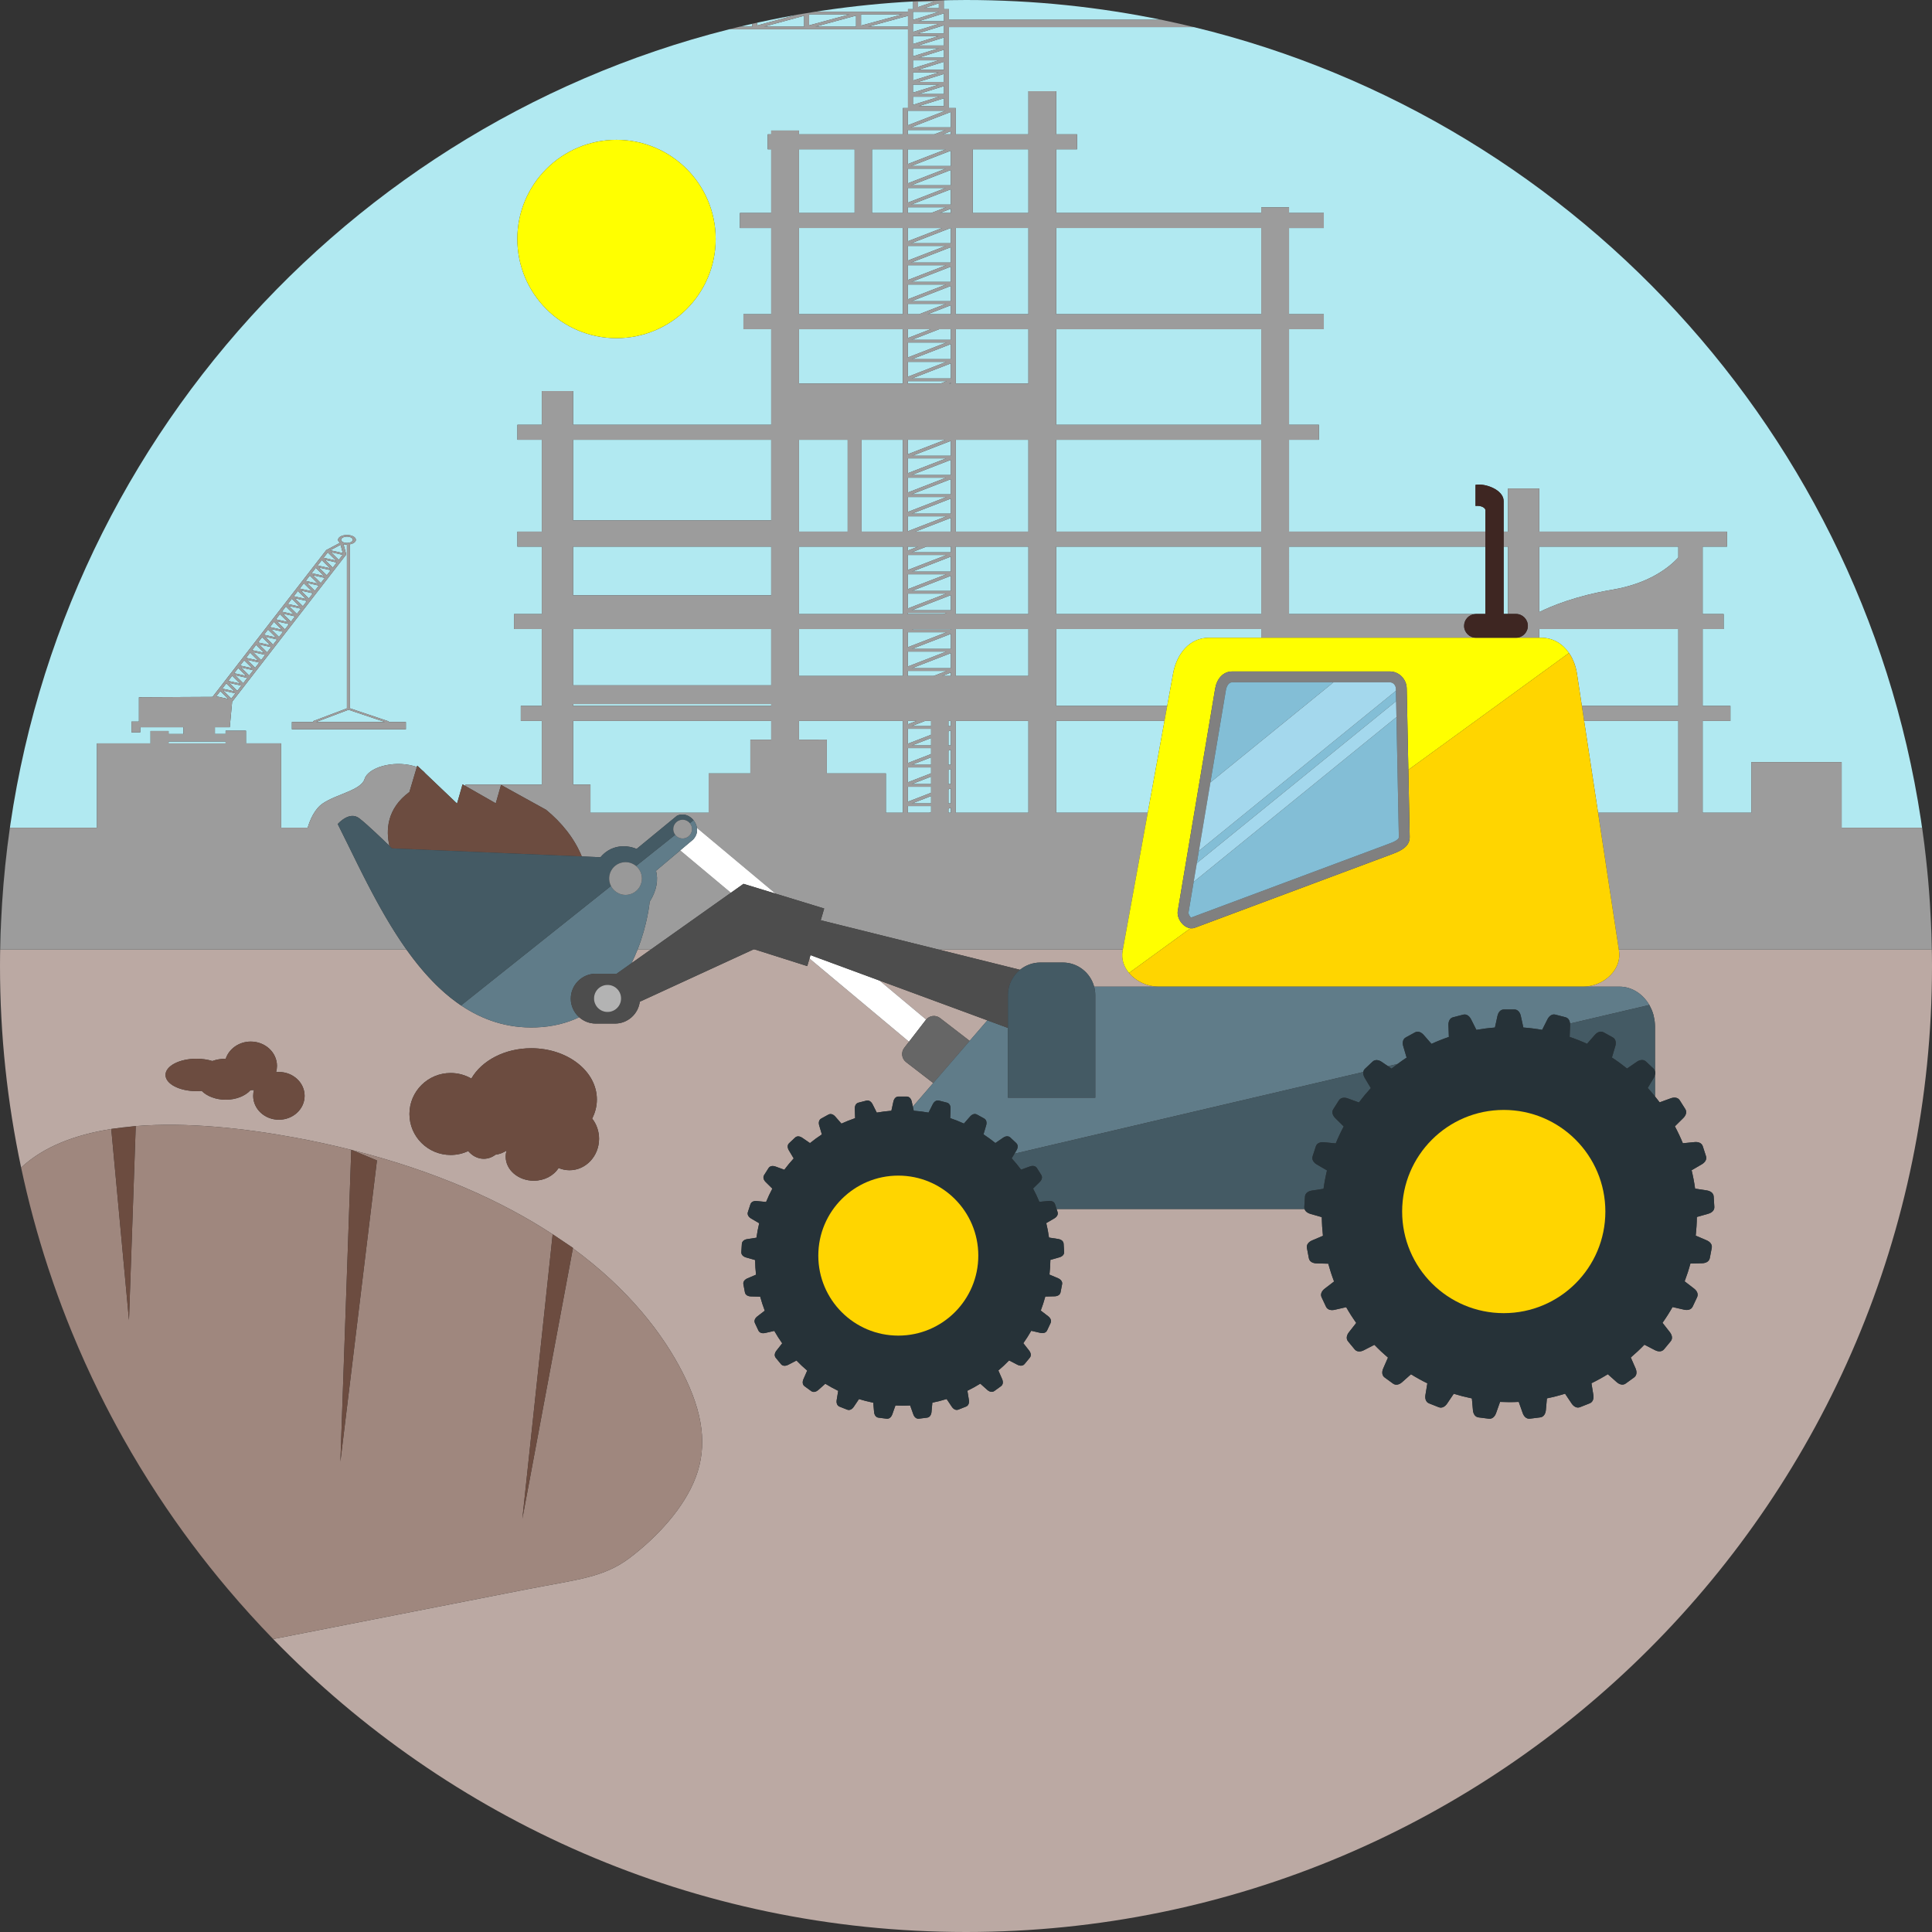 <?xml version="1.0" encoding="iso-8859-1"?>
<!-- Generator: Adobe Illustrator 19.0.0, SVG Export Plug-In . SVG Version: 6.00 Build 0)  -->
<svg version="1.1" id="Layer_1" xmlns="http://www.w3.org/2000/svg" xmlns:xlink="http://www.w3.org/1999/xlink" x="0px" y="0px"
	 viewBox="0 0 512 512" style="enable-background:new 0 0 512 512;" xml:space="preserve">
<rect x="0" y="0" width="512" height="512" fill="#333333" stroke="none"/>
<g>
	<polygon style="fill:#B1E9F1;" points="251.982,95.175 251.982,91.192 241.692,95.175 	"/>
	<polygon style="fill:#B1E9F1;" points="240.582,90.766 240.582,94.731 250.83,90.766 	"/>
	<polygon style="fill:#B1E9F1;" points="251.982,79.819 251.982,75.778 241.549,79.819 	"/>
	<polygon style="fill:#B1E9F1;" points="240.582,79.745 240.582,79.819 240.674,79.819 	"/>
	<polygon style="fill:#B1E9F1;" points="250.661,80.527 240.582,80.527 240.582,83.273 243.576,83.273 	"/>
	<polygon style="fill:#B1E9F1;" points="240.582,87.245 240.582,89.584 246.62,87.245 	"/>
	<polygon style="fill:#B1E9F1;" points="240.582,121.478 240.582,125.407 250.729,121.478 	"/>
	<polygon style="fill:#B1E9F1;" points="251.982,125.888 251.982,121.865 241.592,125.888 	"/>
	<polygon style="fill:#B1E9F1;" points="240.582,95.887 240.582,99.846 250.81,95.887 	"/>
	<polygon style="fill:#B1E9F1;" points="250.899,101.003 240.582,101.003 240.582,101.649 249.233,101.649 	"/>
	<polygon style="fill:#B1E9F1;" points="240.582,116.549 240.582,120.374 250.47,116.549 	"/>
	<polygon style="fill:#B1E9F1;" points="251.982,74.699 251.982,70.663 241.557,74.699 	"/>
	<polygon style="fill:#B1E9F1;" points="240.582,60.424 240.582,63.938 249.661,60.424 	"/>
	<polygon style="fill:#B1E9F1;" points="250.699,54.933 240.582,54.933 240.582,56.45 246.778,56.45 	"/>
	<polygon style="fill:#B1E9F1;" points="240.582,54.176 240.582,54.224 240.644,54.224 	"/>
	<polygon style="fill:#B1E9F1;" points="251.982,54.224 251.982,50.156 241.468,54.224 	"/>
	<polygon style="fill:#B1E9F1;" points="240.582,49.814 240.582,53.694 250.61,49.814 	"/>
	<polygon style="fill:#B1E9F1;" points="251.982,69.58 251.982,65.507 241.468,69.58 	"/>
	<polygon style="fill:#B1E9F1;" points="240.582,126.598 240.582,130.52 250.706,126.598 	"/>
	<polygon style="fill:#B1E9F1;" points="240.582,70.29 240.582,74.205 250.695,70.29 	"/>
	<polygon style="fill:#B1E9F1;" points="240.582,75.407 240.582,79.318 250.681,75.407 	"/>
	<polygon style="fill:#B1E9F1;" points="240.582,64.419 240.582,64.46 240.637,64.46 	"/>
	<polygon style="fill:#B1E9F1;" points="240.582,65.17 240.582,69.051 250.605,65.17 	"/>
	<polygon style="fill:#B1E9F1;" points="250.91,177.787 240.582,177.787 240.582,179.131 247.44,179.131 	"/>
	<polygon style="fill:#B1E9F1;" points="250.851,162.43 240.582,162.43 240.582,162.74 250.053,162.74 	"/>
	<polygon style="fill:#B1E9F1;" points="251.982,171.959 251.982,167.983 241.702,171.959 	"/>
	<polygon style="fill:#B1E9F1;" points="240.582,167.55 240.582,171.522 250.844,167.55 	"/>
	<polygon style="fill:#B1E9F1;" points="241.715,166.842 251.982,166.842 251.982,166.712 242.041,166.712 	"/>
	<polygon style="fill:#B1E9F1;" points="240.582,172.669 240.582,176.632 250.818,172.669 	"/>
	<polygon style="fill:#B1E9F1;" points="240.582,171.948 240.582,171.959 240.593,171.959 	"/>
	<polygon style="fill:#B1E9F1;" points="240.582,49.013 240.582,49.104 240.703,49.104 	"/>
	<polygon style="fill:#B1E9F1;" points="246.748,193.145 240.582,193.145 240.582,197.097 246.748,194.71 	"/>
	<polygon style="fill:#B1E9F1;" points="251.982,131.008 251.982,126.978 241.571,131.008 	"/>
	<polygon style="fill:#B1E9F1;" points="246.748,192.435 246.748,191.051 245.142,191.051 241.566,192.435 	"/>
	<polygon style="fill:#B1E9F1;" points="251.982,177.078 251.982,173.091 241.686,177.078 	"/>
	<polygon style="fill:#B1E9F1;" points="240.582,191.051 240.582,191.942 242.886,191.051 	"/>
	<polygon style="fill:#B1E9F1;" points="240.582,136.837 240.582,140.786 250.784,136.837 	"/>
	<polygon style="fill:#B1E9F1;" points="246.748,195.585 241.656,197.555 246.748,197.555 	"/>
	<polygon style="fill:#B1E9F1;" points="240.582,144.859 240.582,145.899 243.262,144.859 	"/>
	<polygon style="fill:#B1E9F1;" points="251.982,136.127 251.982,132.132 241.663,136.127 	"/>
	<polygon style="fill:#B1E9F1;" points="240.582,131.717 240.582,135.672 250.796,131.717 	"/>
	<polygon style="fill:#B1E9F1;" points="240.582,152.191 240.582,156.142 250.784,152.191 	"/>
	<polygon style="fill:#B1E9F1;" points="240.582,157.313 240.582,161.253 250.763,157.313 	"/>
	<polygon style="fill:#B1E9F1;" points="251.982,156.603 251.982,152.602 241.642,156.603 	"/>
	<polygon style="fill:#B1E9F1;" points="251.982,161.72 251.982,157.714 241.626,161.72 	"/>
	<polygon style="fill:#B1E9F1;" points="251.982,151.484 251.982,147.509 241.72,151.484 	"/>
	<polygon style="fill:#B1E9F1;" points="240.582,147.072 240.582,151.05 250.855,147.072 	"/>
	<rect x="151.87" y="166.71" style="fill:#B1E9F1;" width="52.5" height="14.903"/>
	<rect x="151.87" y="186.58" style="fill:#B1E9F1;" width="52.5" height="0.495"/>
	<path style="fill:#B1E9F1;" d="M199.334,7.053V6.306l1.317-0.286v0.74l10.43-2.826c1.667-0.293,3.342-0.568,5.021-0.832h24.526
		V2.419h1.363V0.386C226.164,1.24,210.724,3.539,195.79,7.14c0.119-0.028,0.237-0.058,0.356-0.087H199.334z"/>
	<path style="fill:#B1E9F1;" d="M251.48,28.628h1.819v6.961h19.237V24.166h7.366v11.423h5.525v3.975h-5.525V56.45h54.341v-1.489
		h7.369v1.489h9.211v3.974h-9.211v22.849h9.211v3.972h-9.211v25.33h7.914v3.975h-7.914v24.338h52.028
		c0.002-1.859,0.006-3.746,0.01-5.704c0-0.555-1.072-1.292-2.627-1.104v-5.59c2.554-0.49,7.461,1.306,7.461,4.304v1.839v6.254h1.154
		v-11.423h8.29v11.423h49.755v3.971h-6.464v17.881h5.569v3.972h-5.569v20.366h7.364v3.974h-7.364v24.336h12.896v-13.41h23.944
		v17.386h21.321c0.376,2.621,0.711,5.255,1.006,7.901C498.358,119.607,419.579,32.136,316.379,7.181H251.48V28.628z"/>
	<path style="fill:#B1E9F1;" d="M250.118,2.419h1.362v2.803h56.208c0.201,0.041,0.4,0.088,0.601,0.13C291.408,1.849,273.92,0,256,0
		c-2.807,0-5.6,0.062-8.385,0.151c0.834-0.026,1.667-0.056,2.503-0.075L250.118,2.419L250.118,2.419z"/>
	<rect x="279.9" y="116.55" style="fill:#B1E9F1;" width="54.34" height="24.338"/>
	<path style="fill:#B1E9F1;" d="M444.77,144.859h-36.842v17.345c3.365-1.67,9.813-4.313,19.34-5.919
		c9.694-1.634,15.004-5.846,17.502-8.538V144.859z"/>
	<rect x="151.87" y="144.86" style="fill:#B1E9F1;" width="52.5" height="12.915"/>
	<rect x="279.9" y="87.25" style="fill:#B1E9F1;" width="54.34" height="25.33"/>
	<rect x="279.9" y="60.42" style="fill:#B1E9F1;" width="54.34" height="22.849"/>
	<rect x="151.87" y="116.55" style="fill:#B1E9F1;" width="52.5" height="21.355"/>
	<path style="fill:#B1E9F1;" d="M511.867,248.49c0.018,0.599,0.046,1.195,0.061,1.794c-0.04-1.82-0.107-3.633-0.184-5.443
		c0.019,0.455,0.029,0.913,0.046,1.369C511.818,246.969,511.845,247.729,511.867,248.49z"/>
	<polygon style="fill:#B1E9F1;" points="279.902,191.051 279.902,215.387 304.167,215.387 308.598,191.051 	"/>
	<path style="fill:#B1E9F1;" d="M510.396,227.356c0.439,3.942,0.787,7.911,1.045,11.904
		C511.183,235.266,510.835,231.298,510.396,227.356z"/>
	<polygon style="fill:#B1E9F1;" points="444.77,215.387 444.77,191.051 419.812,191.051 423.504,215.387 	"/>
	<path style="fill:#B1E9F1;" d="M312.343,6.235c1.336,0.304,2.669,0.616,3.998,0.937C315.012,6.851,313.681,6.535,312.343,6.235z"/>
	<path style="fill:#B1E9F1;" d="M242.044,0.383c0.818-0.044,1.639-0.077,2.46-0.113C243.684,0.306,242.863,0.339,242.044,0.383z"/>
	<rect x="398.48" y="144.86" style="fill:#B1E9F1;" width="1.154" height="17.839"/>
	<rect x="279.9" y="144.86" style="fill:#B1E9F1;" width="54.34" height="17.881"/>
	<path style="fill:#B1E9F1;" d="M415.807,173.05l0.007-0.005c0.02,0.029,0.035,0.063,0.055,0.092
		c0.221,0.327,0.426,0.669,0.616,1.024c0.053,0.099,0.101,0.2,0.152,0.301c0.158,0.317,0.305,0.641,0.438,0.975
		c0.03,0.075,0.064,0.148,0.093,0.224c0.148,0.391,0.274,0.795,0.386,1.205c0.03,0.111,0.058,0.222,0.086,0.334
		c0.104,0.421,0.197,0.847,0.263,1.282c0.001,0.006,0.003,0.013,0.004,0.019l1.301,8.578h25.561v-20.366h-36.842v2.302h0.492
		C411.602,169.014,414.134,170.626,415.807,173.05z"/>
	<path style="fill:#B1E9F1;" d="M320.369,169.014h13.874v-2.302h-54.341v20.366h29.419l1.561-8.576
		C311.815,173.366,315.15,169.014,320.369,169.014z"/>
	<path style="fill:#B1E9F1;" d="M393.639,162.698c-0.003-6.112-0.007-11.833-0.003-17.839h-52.024v17.881h49.133
		c0.135-0.018,0.269-0.042,0.409-0.042L393.639,162.698L393.639,162.698z"/>
	<path style="fill:#B1E9F1;" d="M511.741,244.764c-0.075-1.733-0.17-3.46-0.279-5.183c0.109,1.723,0.195,3.451,0.27,5.183H511.741z"
		/>
	<polygon style="fill:#B1E9F1;" points="250.55,34.456 240.582,34.456 240.582,35.589 247.623,35.589 	"/>
	<polygon style="fill:#B1E9F1;" points="251.982,80.891 245.832,83.273 251.982,83.273 	"/>
	<polygon style="fill:#B1E9F1;" points="251.982,55.309 249.034,56.45 251.982,56.45 	"/>
	<polygon style="fill:#B1E9F1;" points="240.582,33.686 240.582,33.75 240.662,33.75 	"/>
	<polygon style="fill:#B1E9F1;" points="251.982,120.771 251.982,116.836 241.821,120.771 	"/>
	<polygon style="fill:#B1E9F1;" points="251.982,96.302 241.672,100.295 251.982,100.295 	"/>
	<polygon style="fill:#B1E9F1;" points="251.982,34.776 249.884,35.589 251.982,35.589 	"/>
	<polygon style="fill:#B1E9F1;" points="251.982,43.987 251.982,39.93 241.502,43.987 	"/>
	<polygon style="fill:#B1E9F1;" points="240.582,44.695 240.582,48.586 250.626,44.695 	"/>
	<polygon style="fill:#B1E9F1;" points="240.582,39.578 240.582,43.469 250.64,39.578 	"/>
	<polygon style="fill:#B1E9F1;" points="251.982,64.46 251.982,60.424 251.923,60.424 241.489,64.46 	"/>
	<polygon style="fill:#B1E9F1;" points="251.982,101.456 251.49,101.649 251.982,101.649 	"/>
	<polygon style="fill:#B1E9F1;" points="251.982,90.06 251.982,87.245 248.881,87.245 241.613,90.06 	"/>
	<polygon style="fill:#B1E9F1;" points="251.352,215.387 251.982,215.387 251.982,214.052 251.352,214.297 	"/>
	<polygon style="fill:#B1E9F1;" points="251.982,203.783 251.352,204.028 251.352,207.792 251.982,207.792 	"/>
	<polygon style="fill:#B1E9F1;" points="251.982,198.675 251.352,198.918 251.352,202.674 251.982,202.674 	"/>
	<polygon style="fill:#B1E9F1;" points="251.982,146.364 251.982,144.859 245.516,144.859 241.631,146.364 	"/>
	<polygon style="fill:#B1E9F1;" points="251.982,49.104 251.982,45.045 241.489,49.104 	"/>
	<polygon style="fill:#B1E9F1;" points="251.982,208.937 251.352,209.18 251.352,212.911 251.982,212.911 	"/>
	<polygon style="fill:#B1E9F1;" points="251.982,137.247 242.581,140.887 251.982,140.887 	"/>
	<polygon style="fill:#B1E9F1;" points="251.982,178.244 249.696,179.131 251.982,179.131 	"/>
	<polygon style="fill:#B1E9F1;" points="251.982,193.555 251.352,193.8 251.352,197.555 251.982,197.555 	"/>
	<rect x="251.35" y="191.05" style="fill:#B1E9F1;" width="0.63" height="1.384"/>
	<polygon style="fill:#B1E9F1;" points="151.875,207.938 156.479,207.938 156.479,215.387 187.799,215.387 187.799,204.958 
		198.851,204.958 198.851,196.015 204.376,196.015 204.376,191.051 151.875,191.051 	"/>
	<polygon style="fill:#B1E9F1;" points="80.268,160.658 81.333,159.271 78.127,158.55 	"/>
	<polygon style="fill:#B1E9F1;" points="81.851,158.605 82.918,157.233 79.736,156.516 	"/>
	<polygon style="fill:#B1E9F1;" points="77.102,164.739 78.177,163.351 74.958,162.627 	"/>
	<polygon style="fill:#B1E9F1;" points="83.436,156.56 84.499,155.194 81.324,154.482 	"/>
	<polygon style="fill:#B1E9F1;" points="75.517,166.785 76.596,165.39 73.364,164.664 	"/>
	<polygon style="fill:#B1E9F1;" points="78.683,162.701 79.753,161.313 76.535,160.586 	"/>
	<polygon style="fill:#B1E9F1;" points="89.779,148.373 90.814,147.035 87.717,146.338 	"/>
	<polygon style="fill:#B1E9F1;" points="83.779,191.336 101.995,191.336 92.351,188.094 	"/>
	<polygon style="fill:#B1E9F1;" points="86.604,152.468 87.653,151.114 84.519,150.407 	"/>
	<polygon style="fill:#B1E9F1;" points="88.193,150.418 89.233,149.076 86.125,148.375 	"/>
	<path style="fill:#B1E9F1;" d="M91.952,143.894c0.861,0,1.56-0.38,1.56-0.843s-0.698-0.841-1.56-0.841
		c-0.859,0-1.56,0.378-1.56,0.841S91.094,143.894,91.952,143.894z"/>
	<polygon style="fill:#B1E9F1;" points="85.021,154.514 86.077,153.155 82.925,152.443 	"/>
	<polygon style="fill:#B1E9F1;" points="62.889,183.082 63.961,181.703 60.761,180.987 	"/>
	<polygon style="fill:#B1E9F1;" points="61.306,185.13 62.38,183.744 59.165,183.02 	"/>
	<polygon style="fill:#B1E9F1;" points="64.46,181.06 65.534,179.667 62.307,178.939 	"/>
	<path style="fill:#B1E9F1;" d="M25.696,219.364V197.01h14.193v-3.287h4.787v0.793h3.933v-1.786H37.174v1.349h-2.332v-2.848h1.974
		v-6.452l19.587-0.099c-0.014-0.039-0.014-0.08,0.016-0.117l3.161-4.079l3.159-4.078l3.156-4.079l3.165-4.08l3.154-4.079
		l7.902-10.195l6.32-8.157c0.016-0.03,0.05-0.051,0.084-0.069l0.005-0.003l3.589-1.901c-0.328-0.218-0.527-0.49-0.527-0.79
		c0-0.703,1.063-1.276,2.362-1.276c1.303,0,2.362,0.573,2.362,1.276c0,0.552-0.657,1.02-1.571,1.196v43.467l10.131,3.406
		c0.14,0.048,0.204,0.133,0.181,0.216h4.512v1.92H77.35v-1.92h5.66c-0.096-0.096-0.055-0.218,0.117-0.282l8.81-3.331v-43.398
		c-0.319-0.002-0.625-0.036-0.905-0.101l0.708,2.664c0,0.005-0.005,0.009-0.005,0.014c0.005,0.014,0,0.03-0.002,0.044
		c0,0.014-0.005,0.032-0.014,0.044c-0.005,0.005-0.005,0.009-0.009,0.014l-1.576,2.038c0,0,0,0-0.005,0c0,0.002,0,0.002,0,0.002
		l-1.576,2.039H88.55l-1.576,2.038l-1.58,2.036v0.005l-1.581,2.038l-1.581,2.036l-1.58,2.043l-1.581,2.036l-1.578,2.039
		c0,0,0,0,0,0.004l-1.581,2.036l-1.576,2.039h-0.005l-1.576,2.04l-1.581,2.039l-1.58,2.038c0,0,0,0,0,0.003l-1.583,2.038
		l-1.576,2.038l-1.581,2.039v0.002l-3.161,4.078c-0.034,0.044-0.09,0.075-0.158,0.103l-0.648,6.874h-3.933v1.786h2.829v-0.861h5.406
		v3.356h9.321v22.354h7.021c0.625-2.096,1.839-4.982,4.031-6.46c3.683-2.484,10.132-3.477,11.052-6.458
		c0.919-2.98,7.366-4.966,12.896-3.477c0.345,0.093,0.662,0.2,0.953,0.319l0.115-0.385l1.137,1.084
		c0.414,0.299,0.754,0.632,1.038,0.99l8.366,7.977l0.066-0.222l1.393-4.877l0.747,0.427v-0.344h20.261V191.05h-5.569v-3.974h5.569
		V166.71h-7.364v-3.972h7.364v-17.881h-6.469v-3.971h6.469v-24.338h-6.469v-3.975h6.469v-8.94h8.288v8.94h52.501v-25.33h-7.364
		v-3.972h7.364V60.424h-8.285V56.45h8.285V39.564h-0.921v-3.975h0.921v-0.994h7.367v0.994h27.522v-6.961h1.362V7.761h-47.382
		C87.39,34.438,7.765,127.035,0.553,239.352c0.432-6.736,1.124-13.402,2.068-19.988H25.696z M163.379,37.058
		c14.516,0,26.28,11.764,26.28,26.278c0,14.513-11.764,26.278-26.28,26.278c-14.511,0-26.278-11.765-26.278-26.278
		C137.101,48.822,148.868,37.058,163.379,37.058z"/>
	<polygon style="fill:#B1E9F1;" points="246.748,198.263 240.582,198.263 240.582,202.212 246.748,199.824 	"/>
	<polygon style="fill:#B1E9F1;" points="66.046,179.014 67.115,177.627 63.902,176.902 	"/>
	<polygon style="fill:#B1E9F1;" points="70.794,172.88 71.862,171.508 68.68,170.791 	"/>
	<polygon style="fill:#B1E9F1;" points="72.379,170.835 73.442,169.469 70.271,168.755 	"/>
	<polygon style="fill:#B1E9F1;" points="73.946,168.809 75.018,167.43 71.813,166.709 	"/>
	<polygon style="fill:#B1E9F1;" points="69.211,174.933 70.276,173.546 67.074,172.825 	"/>
	<polygon style="fill:#B1E9F1;" points="67.622,176.976 68.696,175.587 65.48,174.864 	"/>
	<rect x="44.676" y="196.5" style="fill:#B1E9F1;" width="15.11" height="0.509"/>
	<polygon style="fill:#B1E9F1;" points="69.461,168.857 68.378,170.255 71.614,170.984 	"/>
	<polygon style="fill:#B1E9F1;" points="67.876,170.901 66.797,172.293 70.022,173.02 	"/>
	<polygon style="fill:#B1E9F1;" points="66.284,172.953 65.216,174.332 68.412,175.054 	"/>
	<polygon style="fill:#B1E9F1;" points="240.627,4.194 230.088,7.053 240.627,7.053 	"/>
	<polygon style="fill:#B1E9F1;" points="71.027,166.835 69.958,168.214 73.155,168.935 	"/>
	<polygon style="fill:#B1E9F1;" points="64.703,174.997 63.638,176.374 66.822,177.09 	"/>
	<polygon style="fill:#B1E9F1;" points="63.123,177.035 62.058,178.412 65.244,179.129 	"/>
	<polygon style="fill:#B1E9F1;" points="58.388,183.151 57.321,184.53 60.511,185.249 	"/>
	<path style="fill:#B1E9F1;" d="M0.545,239.476c-0.112,1.758-0.21,3.52-0.286,5.288h0.009
		C0.345,242.997,0.433,241.233,0.545,239.476z"/>
	<polygon style="fill:#B1E9F1;" points="90.262,144.373 87.523,145.825 90.844,146.573 	"/>
	<polygon style="fill:#B1E9F1;" points="59.971,181.108 58.901,182.49 62.103,183.213 	"/>
	<polygon style="fill:#B1E9F1;" points="61.537,179.083 60.477,180.45 63.65,181.167 	"/>
	<polygon style="fill:#B1E9F1;" points="80.518,154.583 79.434,155.977 82.666,156.706 	"/>
	<polygon style="fill:#B1E9F1;" points="82.102,152.535 81.015,153.939 84.268,154.672 	"/>
	<polygon style="fill:#B1E9F1;" points="83.686,150.492 82.595,151.9 85.861,152.636 	"/>
	<polygon style="fill:#B1E9F1;" points="86.861,146.396 85.754,147.821 89.059,148.568 	"/>
	<polygon style="fill:#B1E9F1;" points="85.275,148.439 84.176,149.861 87.467,150.601 	"/>
	<path style="fill:#B1E9F1;" d="M0.205,246.34c0.017-0.446,0.026-0.894,0.045-1.34c-0.074,1.752-0.139,3.506-0.178,5.267
		c0.015-0.609,0.043-1.214,0.062-1.822C0.155,247.742,0.179,247.041,0.205,246.34z"/>
	<polygon style="fill:#B1E9F1;" points="78.932,156.628 77.853,158.018 81.079,158.745 	"/>
	<polygon style="fill:#B1E9F1;" points="75.76,160.726 74.695,162.098 77.877,162.813 	"/>
	<polygon style="fill:#B1E9F1;" points="74.18,162.763 73.115,164.134 76.3,164.854 	"/>
	<polygon style="fill:#B1E9F1;" points="72.597,164.806 71.538,166.175 74.706,166.89 	"/>
	<polygon style="fill:#B1E9F1;" points="77.34,158.679 76.273,160.057 79.469,160.776 	"/>
	<polygon style="fill:#B1E9F1;" points="246.748,205.81 241.626,207.792 246.748,207.792 	"/>
	<rect x="253.3" y="60.42" style="fill:#B1E9F1;" width="19.237" height="22.849"/>
	<rect x="257.8" y="39.564" style="fill:#B1E9F1;" width="14.741" height="16.886"/>
	<rect x="253.3" y="87.25" style="fill:#B1E9F1;" width="19.237" height="14.404"/>
	<rect x="211.74" y="166.71" style="fill:#B1E9F1;" width="27.522" height="12.42"/>
	<polygon style="fill:#B1E9F1;" points="234.771,204.958 234.771,215.387 239.265,215.387 239.265,191.051 211.743,191.051 
		211.743,196.015 219.112,196.015 219.112,204.958 	"/>
	<rect x="211.74" y="144.86" style="fill:#B1E9F1;" width="27.522" height="17.881"/>
	<polygon style="fill:#B1E9F1;" points="251.982,33.75 251.982,29.664 241.434,33.75 	"/>
	<rect x="253.3" y="191.05" style="fill:#B1E9F1;" width="19.237" height="24.336"/>
	<rect x="253.3" y="116.55" style="fill:#B1E9F1;" width="19.237" height="24.338"/>
	<rect x="253.3" y="144.86" style="fill:#B1E9F1;" width="19.237" height="17.881"/>
	<rect x="253.3" y="166.71" style="fill:#B1E9F1;" width="19.237" height="12.42"/>
	<polygon style="fill:#B1E9F1;" points="246.748,215.204 246.748,213.621 240.582,213.621 240.582,215.387 246.272,215.387 	"/>
	<polygon style="fill:#B1E9F1;" points="246.748,210.964 241.715,212.911 246.748,212.911 	"/>
	<polygon style="fill:#B1E9F1;" points="246.748,208.502 240.582,208.502 240.582,212.476 246.748,210.089 	"/>
	<polygon style="fill:#B1E9F1;" points="250.168,5.635 250.168,3.528 243.413,5.635 	"/>
	<polygon style="fill:#B1E9F1;" points="246.748,203.382 240.582,203.382 240.582,207.322 246.748,204.935 	"/>
	<polygon style="fill:#B1E9F1;" points="246.748,200.7 241.647,202.674 246.748,202.674 	"/>
	<rect x="211.74" y="116.55" style="fill:#B1E9F1;" width="12.901" height="24.338"/>
	<rect x="228.33" y="116.55" style="fill:#B1E9F1;" width="10.938" height="24.338"/>
	<rect x="211.74" y="87.25" style="fill:#B1E9F1;" width="27.522" height="14.404"/>
	<rect x="231.09" y="39.564" style="fill:#B1E9F1;" width="8.178" height="16.886"/>
	<rect x="211.74" y="60.42" style="fill:#B1E9F1;" width="27.522" height="22.849"/>
	<rect x="211.74" y="39.564" style="fill:#B1E9F1;" width="14.74" height="16.886"/>
	<polygon style="fill:#B1E9F1;" points="250.168,21.709 250.168,19.59 243.381,21.709 	"/>
	<polygon style="fill:#B1E9F1;" points="250.168,24.922 250.168,22.813 243.397,24.922 	"/>
	<polygon style="fill:#B1E9F1;" points="241.944,22.418 241.944,24.557 248.805,22.418 	"/>
	<polygon style="fill:#B1E9F1;" points="241.944,25.634 241.944,27.785 248.837,25.634 	"/>
	<polygon style="fill:#B1E9F1;" points="228.182,3.812 228.182,6.778 239.116,3.812 	"/>
	<polygon style="fill:#B1E9F1;" points="241.944,19.205 241.944,21.337 248.787,19.205 	"/>
	<polygon style="fill:#B1E9F1;" points="226.861,7.053 226.861,4.139 216.123,7.053 	"/>
	<polygon style="fill:#B1E9F1;" points="250.168,18.494 250.168,16.36 243.321,18.494 	"/>
	<polygon style="fill:#B1E9F1;" points="214.414,3.812 214.414,6.723 225.145,3.812 	"/>
	<polygon style="fill:#B1E9F1;" points="250.168,28.14 250.168,26.04 243.431,28.14 	"/>
	<polygon style="fill:#B1E9F1;" points="240.582,33.205 250.571,29.338 240.582,29.338 	"/>
	<polygon style="fill:#B1E9F1;" points="213.099,7.053 213.099,4.178 202.505,7.053 	"/>
	<polygon style="fill:#B1E9F1;" points="241.944,3.127 241.944,5.273 248.821,3.127 	"/>
	<polygon style="fill:#B1E9F1;" points="241.944,9.556 241.944,11.673 248.736,9.556 	"/>
	<polygon style="fill:#B1E9F1;" points="241.944,12.773 241.944,14.923 248.837,12.773 	"/>
	<polygon style="fill:#B1E9F1;" points="250.168,12.062 250.168,9.93 243.323,12.062 	"/>
	<polygon style="fill:#B1E9F1;" points="250.168,8.849 250.168,6.696 243.269,8.849 	"/>
	<polygon style="fill:#B1E9F1;" points="243.303,0.431 243.303,1.872 247.578,0.431 	"/>
	<polygon style="fill:#B1E9F1;" points="241.944,6.343 241.944,7.761 241.944,8.448 248.682,6.343 	"/>
	<polygon style="fill:#B1E9F1;" points="241.944,15.988 241.944,18.105 248.732,15.988 	"/>
	<polygon style="fill:#B1E9F1;" points="248.805,2.174 248.805,0.857 244.893,2.174 	"/>
	<polygon style="fill:#B1E9F1;" points="250.168,15.279 250.168,13.176 243.427,15.279 	"/>
</g>
<g>
	<path style="fill:#BBA9A3;" d="M511.928,250.284c-0.015-0.599-0.042-1.196-0.061-1.794c0.03,1.051,0.06,2.101,0.078,3.155h-82.939
		l0.05,0.332c0.637,4.19-2.581,7.835-6.608,9.054c-0.929,0.281-1.901,0.434-2.879,0.434H306.993h-0.002
		c-0.005,0-0.009-0.001-0.014-0.001c-0.346-0.001-0.691-0.023-1.035-0.061c-0.121-0.013-0.239-0.037-0.359-0.055
		c-0.228-0.034-0.455-0.069-0.681-0.118c-0.138-0.03-0.274-0.068-0.411-0.103c-0.205-0.053-0.408-0.11-0.609-0.175
		c-0.14-0.046-0.278-0.095-0.416-0.147c-0.193-0.072-0.384-0.149-0.573-0.232c-0.135-0.059-0.269-0.119-0.401-0.184
		c-0.189-0.093-0.373-0.193-0.556-0.296c-0.121-0.068-0.243-0.134-0.362-0.207c-0.196-0.121-0.384-0.252-0.571-0.385
		c-0.094-0.067-0.192-0.13-0.284-0.2c-0.272-0.208-0.534-0.427-0.781-0.659c-0.021-0.02-0.04-0.043-0.061-0.063
		c-0.224-0.215-0.435-0.439-0.634-0.672c-0.015-0.018-0.033-0.033-0.048-0.051l0.005-0.004c-1.367-1.631-2.096-3.68-1.696-5.876
		l0.061-0.332h-48.814l21.561,5.361c1.478-1.198,3.357-1.921,5.397-1.921h5.948c3.966,0,7.317,2.722,8.299,6.389h139.208
		c3.314,0,6.235,1.943,7.917,4.856l0.011-0.003c0.042,0.074,0.073,0.156,0.114,0.231c0.15,0.274,0.288,0.556,0.415,0.845
		c0.051,0.117,0.104,0.232,0.152,0.352c0.156,0.39,0.294,0.789,0.407,1.202c0.02,0.074,0.033,0.151,0.052,0.225
		c0.091,0.36,0.163,0.729,0.22,1.103c0.018,0.123,0.036,0.245,0.051,0.369c0.053,0.449,0.089,0.903,0.09,1.367
		c0,0.002,0,0.003,0,0.004v0.002v11.776c0.118,0.344,0.106,0.722,0,1.098v5.669c0.419,0.515,0.834,1.032,1.232,1.564l2.951-1.074
		c0.889-0.32,1.867-0.264,2.373,0.534l1.471,2.325c0.506,0.799,0.139,1.706-0.534,2.371l-2.224,2.199
		c0.776,1.452,1.482,2.951,2.114,4.485l3.117-0.307c0.941-0.092,1.874,0.208,2.164,1.106l0.847,2.618
		c0.291,0.898-0.288,1.688-1.106,2.162l-2.701,1.576c0.387,1.594,0.696,3.221,0.923,4.87l3.106,0.479
		c0.932,0.147,1.764,0.669,1.821,1.61l0.169,2.747c0.059,0.944-0.699,1.564-1.61,1.821l-3.019,0.857
		c-0.02,1.67-0.124,3.319-0.305,4.943l2.888,1.237c0.868,0.374,1.542,1.086,1.365,2.011l-0.52,2.703
		c-0.177,0.927-1.066,1.34-2.011,1.365l-3.125,0.078c-0.433,1.608-0.946,3.182-1.53,4.719l2.483,1.909
		c0.749,0.579,1.223,1.436,0.82,2.29l-1.173,2.488c-0.403,0.855-1.365,1.033-2.288,0.82l-3.049-0.699
		c-0.818,1.441-1.704,2.836-2.657,4.183l1.936,2.474c0.58,0.745,0.827,1.693,0.227,2.421l-1.757,2.117
		c-0.603,0.728-1.581,0.662-2.419,0.227l-2.788-1.441c-1.146,1.189-2.35,2.32-3.608,3.392l1.262,2.879
		c0.376,0.868,0.38,1.849-0.385,2.403l-2.226,1.614c-0.765,0.555-1.695,0.247-2.401-0.382l-2.336-2.084
		c-1.401,0.868-2.85,1.667-4.341,2.393l0.504,3.095c0.149,0.932-0.089,1.883-0.969,2.228l-2.559,1.013
		c-0.877,0.346-1.701-0.183-2.228-0.969l-1.739-2.59c-1.571,0.488-3.175,0.9-4.808,1.233l-0.28,3.119
		c-0.087,0.942-0.557,1.803-1.494,1.922l-2.728,0.341c-0.939,0.119-1.605-0.6-1.919-1.491l-1.045-2.955
		c-0.83,0.042-1.661,0.062-2.499,0.062c-0.824,0-1.642-0.02-2.455-0.059l-1.051,2.962c-0.319,0.891-0.985,1.608-1.924,1.489
		l-2.728-0.348c-0.937-0.117-1.404-0.978-1.486-1.922l-0.277-3.11c-1.634-0.332-3.237-0.743-4.808-1.228l-1.748,2.595
		c-0.527,0.783-1.354,1.312-2.231,0.965l-2.557-1.015c-0.88-0.348-1.118-1.299-0.964-2.231l0.507-3.084
		c-1.492-0.726-2.941-1.525-4.346-2.391l-2.343,2.087c-0.708,0.627-1.637,0.932-2.402,0.378l-2.224-1.618
		c-0.765-0.557-0.76-1.537-0.378-2.402l1.26-2.873c-1.258-1.067-2.464-2.199-3.61-3.386l-2.797,1.441
		c-0.841,0.431-1.819,0.497-2.421-0.232l-1.75-2.121c-0.605-0.729-0.355-1.674,0.229-2.419l1.931-2.464
		c-0.953-1.345-1.841-2.739-2.659-4.18l-3.058,0.698c-0.921,0.208-1.885,0.03-2.288-0.827l-1.169-2.488
		c-0.403-0.857,0.073-1.711,0.825-2.288l2.478-1.901c-0.589-1.537-1.099-3.111-1.535-4.717l-3.134-0.082
		c-0.944-0.027-1.835-0.439-2.011-1.37l-0.514-2.701c-0.176-0.928,0.497-1.64,1.368-2.011l2.882-1.228
		c-0.183-1.626-0.287-3.276-0.309-4.943l-3.026-0.863c-0.722-0.207-1.341-0.645-1.539-1.287h-65.717l0.255,0.787
		c0.229,0.71-0.227,1.331-0.871,1.705l-2.125,1.241c0.305,1.256,0.547,2.534,0.726,3.832l2.444,0.378
		c0.735,0.115,1.388,0.527,1.434,1.267l0.135,2.162c0.046,0.743-0.552,1.233-1.269,1.434l-2.375,0.676
		c-0.016,1.312-0.098,2.612-0.243,3.892l2.277,0.971c0.683,0.295,1.213,0.857,1.074,1.585l-0.41,2.128
		c-0.14,0.731-0.838,1.056-1.583,1.074l-2.46,0.061c-0.341,1.265-0.745,2.504-1.205,3.716l1.957,1.503
		c0.588,0.454,0.961,1.129,0.646,1.802l-0.925,1.959c-0.316,0.673-1.074,0.813-1.8,0.646l-2.401-0.552
		c-0.644,1.134-1.343,2.233-2.094,3.293l1.525,1.947c0.456,0.586,0.651,1.333,0.177,1.906l-1.382,1.667
		c-0.474,0.573-1.244,0.52-1.906,0.179l-2.192-1.134c-0.902,0.936-1.85,1.825-2.842,2.668l0.994,2.271
		c0.298,0.68,0.3,1.452-0.302,1.889l-1.752,1.271c-0.603,0.437-1.335,0.195-1.89-0.303l-1.839-1.64
		c-1.104,0.683-2.245,1.313-3.417,1.885l0.396,2.435c0.117,0.735-0.071,1.484-0.762,1.757l-2.013,0.795
		c-0.692,0.274-1.343-0.142-1.757-0.761l-1.368-2.04c-1.237,0.384-2.499,0.71-3.784,0.971l-0.222,2.456
		c-0.069,0.742-0.437,1.42-1.175,1.512l-2.149,0.27c-0.737,0.092-1.262-0.471-1.51-1.175l-0.824-2.325
		c-0.651,0.032-1.306,0.048-1.966,0.048c-0.65,0-1.294-0.017-1.933-0.048l-0.83,2.334c-0.249,0.699-0.774,1.265-1.513,1.171
		l-2.147-0.272c-0.74-0.094-1.107-0.772-1.173-1.514l-0.218-2.449c-1.285-0.261-2.549-0.584-3.784-0.967l-1.377,2.043
		c-0.415,0.617-1.065,1.033-1.757,0.758l-2.013-0.797c-0.692-0.275-0.88-1.023-0.758-1.759l0.398-2.426
		c-1.174-0.572-2.315-1.2-3.419-1.883l-1.846,1.643c-0.557,0.495-1.289,0.735-1.892,0.297l-1.75-1.273
		c-0.602-0.438-0.598-1.208-0.297-1.89l0.992-2.261c-0.99-0.843-1.94-1.732-2.843-2.668l-2.201,1.136
		c-0.661,0.339-1.432,0.392-1.906-0.181l-1.379-1.67c-0.474-0.575-0.279-1.32,0.181-1.906l1.521-1.94
		c-0.751-1.06-1.45-2.158-2.093-3.291l-2.41,0.549c-0.724,0.165-1.482,0.023-1.801-0.65l-0.921-1.959
		c-0.316-0.673,0.059-1.347,0.651-1.8l1.951-1.498c-0.463-1.209-0.866-2.449-1.209-3.713l-2.467-0.067
		c-0.742-0.02-1.443-0.346-1.583-1.076l-0.403-2.126c-0.14-0.733,0.389-1.292,1.076-1.583l2.27-0.969
		c-0.146-1.278-0.227-2.577-0.245-3.89l-2.383-0.68c-0.717-0.206-1.312-0.694-1.267-1.439l0.138-2.16
		c0.045-0.742,0.701-1.152,1.436-1.264l2.437-0.374c0.179-1.299,0.422-2.579,0.724-3.834l-2.13-1.246
		c-0.642-0.375-1.097-0.998-0.869-1.706l0.669-2.06c0.231-0.708,0.964-0.941,1.706-0.868l2.449,0.245
		c0.495-1.209,1.049-2.389,1.661-3.534l-1.755-1.736c-0.527-0.524-0.816-1.242-0.417-1.869l1.161-1.828
		c0.398-0.628,1.168-0.673,1.867-0.417l2.315,0.847c0.779-1.045,1.61-2.048,2.486-3.005l-1.269-2.125
		c-0.383-0.64-0.483-1.405,0.059-1.913l1.578-1.482c0.543-0.511,1.301-0.362,1.912,0.059l2.036,1.399
		c1.01-0.818,2.062-1.583,3.152-2.297l-0.704-2.373c-0.21-0.712-0.117-1.48,0.536-1.837l1.897-1.043
		c0.653-0.359,1.349-0.028,1.837,0.534l1.617,1.853c1.18-0.538,2.391-1.022,3.63-1.443l-0.089-2.462
		c-0.028-0.745,0.254-1.463,0.973-1.649l2.098-0.538c0.721-0.183,1.312,0.312,1.647,0.976l1.107,2.199
		c1.271-0.227,2.563-0.389,3.871-0.49l0.529-2.416c0.158-0.727,0.609-1.352,1.354-1.352h2.164c0.745,0,1.194,0.625,1.354,1.352
		l0.288,1.322l5.401-6.253l-7.201-5.551c-1.166-0.9-1.386-2.59-0.486-3.756l1.262-1.637L214.52,254.02l-0.59,2.006l-13.816-4.382
		h-0.523l-30.046,13.827c-0.406,3.248-3.198,5.784-6.551,5.784h-5.133c-1.675,0-3.205-0.637-4.372-1.674
		c-3.246,1.543-7.038,2.538-11.49,2.691c-7.59,0.261-14.112-1.996-19.814-5.83l-0.009,0.007c-0.107-0.072-0.21-0.15-0.317-0.223
		c-0.279-0.191-0.556-0.386-0.831-0.585c-0.315-0.228-0.627-0.464-0.937-0.702c-0.26-0.199-0.522-0.395-0.779-0.601
		c-0.48-0.385-0.953-0.783-1.421-1.19c-0.257-0.224-0.51-0.456-0.764-0.686c-0.28-0.254-0.559-0.511-0.835-0.773
		c-0.254-0.241-0.507-0.482-0.757-0.729c-0.306-0.302-0.607-0.611-0.908-0.921c-0.345-0.357-0.687-0.718-1.026-1.086
		c-0.302-0.328-0.603-0.657-0.9-0.993c-0.236-0.268-0.469-0.54-0.702-0.812c-0.255-0.299-0.508-0.601-0.759-0.905
		c-0.223-0.271-0.447-0.54-0.667-0.815c-0.371-0.462-0.736-0.931-1.099-1.405c-0.244-0.319-0.484-0.643-0.724-0.966
		c-0.253-0.341-0.505-0.683-0.754-1.029c-0.092-0.128-0.188-0.253-0.28-0.382H0.055c0.018-1.069,0.048-2.135,0.079-3.201
		c-0.019,0.608-0.047,1.213-0.062,1.822C0.026,252.173,0,254.083,0,256c0,18.322,1.94,36.188,5.599,53.42
		c5.965-5.563,14.346-8.717,23.888-10.222l-0.001-0.015l0.38-0.044c1.961-0.299,3.967-0.533,6.013-0.701l0.093-0.011v0.004
		c13.505-1.091,28.632,0.539,42.315,3.065c5.143,0.95,10.064,2.036,14.801,3.223v-0.012l0.07,0.029
		c22.08,5.542,39.771,13.497,53.307,22.372l0.001-0.011l5.378,3.611l-0.02,0.106c14.907,10.93,23.963,22.864,29.109,32.988
		c5.472,10.761,6.531,19.473,3.448,27.674c-3.081,8.207-10.308,15.904-17.365,21.282c-7.055,5.383-14.106,5.814-27.506,8.443
		l-67.119,13.166C118.908,482.243,183.974,512,256,512c141.386,0,256-114.614,256-256C512,254.089,511.974,252.184,511.928,250.284z
		 M73.912,296.736c-3.764,0-6.815-2.831-6.815-6.324c0-0.535,0.073-1.056,0.208-1.553c-0.277,0.032-0.559,0.048-0.845,0.048h-0.067
		c-1.377,1.519-3.801,2.526-6.563,2.526c-2.643,0-4.977-0.923-6.379-2.334c-0.449,0.042-0.914,0.062-1.386,0.062
		c-4.531,0-8.205-1.922-8.205-4.293s3.674-4.293,8.205-4.293c1.535,0,2.973,0.22,4.201,0.604c1.065-0.387,2.272-0.604,3.555-0.604
		c0.87-2.632,3.514-4.547,6.638-4.547c3.834,0,6.942,2.884,6.942,6.439c0,0.572-0.08,1.129-0.231,1.656
		c0.243-0.025,0.49-0.037,0.74-0.037c3.763,0,6.814,2.831,6.814,6.324C80.726,293.905,77.675,296.736,73.912,296.736z
		 M150.931,310.121c-1.026,0-2.004-0.211-2.902-0.592c-1.253,2.007-3.725,3.37-6.57,3.37c-4.114,0-7.449-2.854-7.449-6.377
		c0-0.557,0.082-1.095,0.239-1.61c-0.871,0.57-1.872,0.96-2.946,1.104c-0.896,0.681-1.959,1.072-3.1,1.072
		c-1.608,0-3.065-0.781-4.116-2.046c-1.414,0.664-2.992,1.035-4.659,1.035c-6.032,0-10.922-4.861-10.922-10.858
		s4.891-10.858,10.922-10.858c2,0,3.873,0.534,5.486,1.469c2.714-4.733,8.803-8.034,15.877-8.034
		c9.602,0,17.386,6.077,17.386,13.572c0,1.789-0.445,3.496-1.251,5.06c1.143,1.45,1.833,3.319,1.833,5.358
		C158.758,306.389,155.254,310.121,150.931,310.121z"/>
	<path style="fill:#BBA9A3;" d="M26.313,369.137c-2.594-5.256-5.012-10.614-7.248-16.067
		C21.301,358.523,23.719,363.881,26.313,369.137z"/>
	<path style="fill:#BBA9A3;" d="M8.735,322.476c-1.149-4.284-2.191-8.612-3.121-12.982C6.544,313.864,7.586,318.192,8.735,322.476z"
		/>
	<path style="fill:#BBA9A3;" d="M12.633,335.589c-1.338-4.095-2.575-8.235-3.71-12.418
		C10.058,327.354,11.295,331.494,12.633,335.589z"/>
	<path style="fill:#BBA9A3;" d="M18.865,352.582c-1.643-4.03-3.187-8.112-4.628-12.241C15.678,344.47,17.222,348.551,18.865,352.582
		z"/>
	<path style="fill:#BBA9A3;" d="M32.547,380.976c-2.138-3.814-4.181-7.689-6.126-11.621
		C28.366,373.287,30.409,377.162,32.547,380.976z"/>
	<path style="fill:#BBA9A3;" d="M14.149,340.09c-0.472-1.357-0.932-2.72-1.382-4.088C13.217,337.37,13.677,338.733,14.149,340.09z"
		/>
	<path style="fill:#BBA9A3;" d="M41.836,396.269c-3.229-4.92-6.293-9.957-9.184-15.105
		C35.543,386.312,38.607,391.349,41.836,396.269z"/>
	<path style="fill:#BBA9A3;" d="M72.363,434.34c-4.095-4.216-8.046-8.573-11.845-13.063
		C64.318,425.767,68.268,430.124,72.363,434.34z"/>
	<path style="fill:#BBA9A3;" d="M167.346,255.268l5.111-3.623h-3.499C168.488,252.834,167.959,254.048,167.346,255.268z"/>
	<path style="fill:#BBA9A3;" d="M511.79,246.21c-0.018-0.456-0.027-0.914-0.046-1.369c-0.001-0.026-0.002-0.051-0.003-0.077l0,0
		h-0.009C511.752,245.246,511.772,245.728,511.79,246.21z"/>
	<path style="fill:#BBA9A3;" d="M0.269,244.764h-0.01H0.258c-0.003,0.078-0.005,0.157-0.008,0.235
		c-0.019,0.446-0.028,0.894-0.045,1.34C0.225,245.814,0.246,245.289,0.269,244.764z"/>
	<path style="fill:#BBA9A3;" d="M249.117,269.792l7.851,6.052l4.701-5.442l-28.583-10.538l12.353,10.33
		C246.352,269.106,247.981,268.915,249.117,269.792z"/>
	<path style="fill:#BBA9A3;" d="M60.432,421.175c-6.651-7.867-12.836-16.141-18.513-24.779
		C47.596,405.034,53.78,413.307,60.432,421.175z"/>
</g>
<g>
	<path style="fill:#9F877E;" d="M167.016,412.758c7.057-5.378,14.284-13.075,17.365-21.282c3.083-8.201,2.025-16.912-3.448-27.674
		c-5.146-10.124-14.201-22.059-29.109-32.988l-13.396,71.677l8.036-75.383c-13.537-8.875-31.228-16.83-53.307-22.372l6.735,2.793
		l-9.684,79.81l2.879-82.62c-4.737-1.187-9.658-2.273-14.801-3.223c-13.683-2.527-28.81-4.156-42.315-3.065l-1.788,51.413
		l-4.697-50.647c-9.542,1.505-17.923,4.659-23.888,10.222l0,0c0.005,0.025,0.011,0.049,0.016,0.074
		c0.929,4.37,1.972,8.698,3.121,12.982c0.062,0.232,0.125,0.463,0.188,0.695c1.134,4.183,2.372,8.323,3.71,12.418
		c0.045,0.138,0.089,0.276,0.134,0.413c0.45,1.368,0.91,2.73,1.382,4.088c0.029,0.084,0.059,0.167,0.088,0.25
		c1.441,4.13,2.985,8.211,4.628,12.241c0.066,0.163,0.133,0.326,0.2,0.489c2.236,5.452,4.654,10.811,7.248,16.067
		c0.036,0.073,0.072,0.145,0.108,0.218c1.945,3.932,3.988,7.806,6.126,11.621c0.035,0.063,0.07,0.125,0.105,0.188
		c2.891,5.148,5.955,10.185,9.184,15.105c0.028,0.042,0.055,0.084,0.083,0.126c5.676,8.638,11.861,16.912,18.513,24.779
		c0.029,0.034,0.058,0.068,0.087,0.102c3.799,4.489,7.75,8.846,11.845,13.063c0.009,0.009,0.018,0.019,0.027,0.028l0,0L139.51,421.2
		C152.91,418.572,159.961,418.142,167.016,412.758z"/>
	<path style="fill:#9F877E;" d="M29.866,299.138l6.013-0.701C33.832,298.605,31.826,298.839,29.866,299.138z"/>
</g>
<g>
	<polygon style="fill:#6C4C40;" points="35.971,298.431 35.972,298.427 35.879,298.438 29.866,299.138 29.485,299.183 
		29.486,299.197 34.183,349.844 	"/>
	<polygon style="fill:#6C4C40;" points="99.894,307.53 93.158,304.737 93.089,304.708 93.088,304.719 90.209,387.34 	"/>
	<polygon style="fill:#6C4C40;" points="151.825,330.815 151.845,330.709 146.467,327.098 146.466,327.109 138.429,402.492 	"/>
	<path style="fill:#6C4C40;" d="M73.912,284.087c-0.25,0-0.497,0.012-0.74,0.037c0.151-0.527,0.231-1.083,0.231-1.656
		c0-3.555-3.108-6.439-6.942-6.439c-3.125,0-5.768,1.915-6.638,4.547c-1.283,0-2.49,0.217-3.555,0.604
		c-1.228-0.385-2.666-0.604-4.201-0.604c-4.531,0-8.205,1.922-8.205,4.293s3.674,4.293,8.205,4.293c0.471,0,0.936-0.02,1.386-0.062
		c1.402,1.411,3.736,2.334,6.379,2.334c2.763,0,5.186-1.008,6.563-2.526h0.067c0.286,0,0.568-0.016,0.845-0.048
		c-0.135,0.497-0.208,1.018-0.208,1.553c0,3.493,3.051,6.324,6.815,6.324c3.763,0,6.814-2.831,6.814-6.324
		C80.726,286.918,77.675,284.087,73.912,284.087z"/>
</g>
<path style="fill:#FFFF00;" d="M163.379,89.614c14.516,0,26.28-11.765,26.28-26.278c0-14.514-11.764-26.278-26.28-26.278
	c-14.511,0-26.278,11.764-26.278,26.278C137.101,77.849,148.868,89.614,163.379,89.614z"/>
<path style="fill:#6C4C40;" d="M158.177,291.369c0-7.495-7.784-13.572-17.386-13.572c-7.073,0-13.162,3.301-15.877,8.034
	c-1.612-0.935-3.486-1.469-5.486-1.469c-6.032,0-10.922,4.861-10.922,10.858s4.891,10.858,10.922,10.858
	c1.667,0,3.245-0.371,4.659-1.035c1.051,1.264,2.508,2.046,4.116,2.046c1.141,0,2.204-0.392,3.1-1.072
	c1.074-0.144,2.075-0.534,2.946-1.104c-0.156,0.516-0.239,1.054-0.239,1.61c0,3.523,3.336,6.377,7.449,6.377
	c2.845,0,5.317-1.363,6.57-3.37c0.898,0.381,1.876,0.592,2.902,0.592c4.323,0,7.827-3.732,7.827-8.334
	c0-2.038-0.689-3.907-1.833-5.358C157.732,294.865,158.177,293.158,158.177,291.369z"/>
<g>
	<path style="fill:#9C9C9C;" d="M240.627,28.628h-1.362v6.961h-27.522v-0.994h-7.367v0.994h-0.921v3.975h0.921V56.45h-8.285v3.974
		h8.285v22.849h-7.364v3.972h7.364v25.33h-52.501v-8.94h-8.288v8.94h-6.469v3.975h6.469v24.338h-6.469v3.971h6.469v17.881h-7.364
		v3.972h7.364v20.366h-5.569v3.974h5.569v16.886h-20.261v0.344l8.059,4.608l1.395-4.879l11.921,6.581
		c4.162,3.395,7.554,7.624,9.476,12.372c0,0.001,0.001,0.001,0.001,0.002l4.956,0.211c2.565-3.083,6.413-3.523,9.57-2.201
		l10.697-8.793c0.21-0.101,0.422-0.177,0.633-0.231c0.076-0.02,0.152-0.023,0.228-0.037c0.134-0.025,0.268-0.052,0.401-0.06
		c0.095-0.005,0.187,0.005,0.281,0.008c0.112,0.004,0.224,0.002,0.334,0.017c0.104,0.014,0.204,0.042,0.306,0.065
		c0.096,0.022,0.193,0.04,0.287,0.07c0.108,0.034,0.211,0.081,0.315,0.125c0.082,0.035,0.165,0.067,0.245,0.108
		c0.108,0.055,0.209,0.12,0.312,0.185c0.07,0.044,0.141,0.086,0.208,0.135c0.103,0.074,0.199,0.155,0.295,0.238
		c0.06,0.052,0.121,0.103,0.178,0.158c0.093,0.089,0.178,0.184,0.263,0.282c0.032,0.037,0.07,0.07,0.101,0.108l-0.006,0.005
		c0.478,0.588,0.81,1.295,0.919,2.045l20.834,17.423l12.883,3.94l-0.911,3.111l31.246,7.769h48.814l6.601-36.258h-24.265v-24.336
		h28.696l0.724-3.974h-29.419v-20.366h54.341v2.302h56.911c-1.734,0-3.156-1.42-3.156-3.157v-0.002c0-1.596,1.204-2.911,2.747-3.115
		h-49.133V144.86h52.024c0.001-1.306,0.002-2.631,0.004-3.971h-52.028v-24.338h7.914v-3.975h-7.914v-25.33h9.211v-3.972h-9.211
		v-22.85h9.211V56.45h-9.211v-1.489h-7.369v1.489h-54.341V39.564h5.525v-3.975h-5.525V24.166h-7.366v11.423h-19.237v-6.961h-1.819
		V7.181h64.898h0.002c-0.013-0.003-0.026-0.006-0.039-0.009c-1.329-0.321-2.662-0.633-3.998-0.937
		c-1.347-0.306-2.699-0.599-4.055-0.883c-0.201-0.042-0.4-0.089-0.601-0.13H251.48V2.419h-1.362V0.076
		c-0.836,0.019-1.669,0.049-2.503,0.075c-1.038,0.033-2.076,0.073-3.111,0.118c-0.82,0.036-1.641,0.069-2.46,0.113
		c-0.018,0.001-0.036,0.002-0.054,0.003v0.001v2.033h-1.363v0.683h-24.526c-1.679,0.263-3.353,0.538-5.021,0.832L200.65,6.76V6.02
		l-1.317,0.286v0.747h-3.189c-0.119,0.028-0.237,0.058-0.356,0.087c-0.85,0.203-1.7,0.408-2.548,0.621h0.004h47.382v20.867H240.627z
		 M204.376,196.015h-5.525v8.943h-11.052v10.43h-31.32v-7.449h-4.604v-16.886h52.501V196.015z M204.376,187.077h-52.501v-0.495
		h52.501V187.077z M204.376,181.614h-52.501v-14.903h52.501V181.614z M204.376,157.774h-52.501v-12.915h52.501V157.774z
		 M204.376,137.904h-52.501v-21.355h52.501V137.904z M279.902,60.424h54.341v22.849h-54.341V60.424z M279.902,87.245h54.341v25.33
		h-54.341V87.245z M279.902,116.549h54.341v24.338h-54.341V116.549z M279.902,144.859h54.341v17.881h-54.341V144.859z
		 M240.582,33.686l0.08,0.064h-0.08V33.686z M240.582,34.456h9.969l-2.927,1.134h-7.041L240.582,34.456L240.582,34.456z
		 M251.352,212.911v-3.731l0.63-0.243v3.974H251.352z M251.982,214.052v1.335h-0.63v-1.091L251.982,214.052z M251.352,207.792
		v-3.764l0.63-0.245v4.009L251.352,207.792L251.352,207.792z M251.352,202.674v-3.756l0.63-0.243v3.999H251.352z M251.352,197.555
		V193.8l0.63-0.245v3.999L251.352,197.555L251.352,197.555z M251.352,192.435v-1.384h0.63v1.384H251.352z M249.696,179.131
		l2.286-0.887v0.887H249.696z M242.581,140.887l9.401-3.64v3.64H242.581z M251.982,144.859v1.505h-10.351l3.885-1.505H251.982z
		 M251.49,101.649l0.493-0.193v0.193H251.49z M251.982,116.836v3.935h-10.161L251.982,116.836z M241.672,100.295l10.31-3.992v3.992
		H241.672z M245.832,83.273l6.15-2.382v2.382C251.982,83.273,245.832,83.273,245.832,83.273z M251.982,87.245v2.815h-10.37
		l7.268-2.815H251.982z M249.034,56.45l2.948-1.141v1.141H249.034z M251.982,60.424v4.036h-10.494l10.434-4.036H251.982z
		 M251.982,34.776v0.813h-2.098L251.982,34.776z M240.582,39.578h10.058l-10.058,3.892V39.578z M251.982,39.93v4.057h-10.48
		L251.982,39.93z M240.582,44.695h10.044l-10.044,3.892V44.695z M251.982,45.045v4.058h-10.494L251.982,45.045z M240.582,49.013
		l0.121,0.091h-0.121V49.013z M240.582,49.814h10.028l-10.028,3.88V49.814z M251.982,50.156v4.068h-10.514L251.982,50.156z
		 M240.582,54.176l0.062,0.048h-0.062V54.176z M240.582,54.933H250.7l-3.922,1.517h-6.196V54.933z M240.582,60.424h9.08l-9.08,3.514
		V60.424z M240.582,64.419l0.055,0.041h-0.055V64.419z M240.582,65.17h10.023l-10.023,3.88V65.17z M251.982,65.507v4.072h-10.514
		L251.982,65.507z M240.582,70.29h10.113l-10.113,3.915V70.29z M251.982,70.663v4.036h-10.425L251.982,70.663z M240.582,75.407
		h10.099l-10.099,3.91V75.407z M251.982,75.778v4.041h-10.434L251.982,75.778z M240.582,79.745l0.092,0.073h-0.092V79.745z
		 M240.582,80.527h10.079l-7.085,2.746h-2.994L240.582,80.527L240.582,80.527z M240.582,87.245h6.038l-6.038,2.339V87.245z
		 M240.582,90.766h10.248l-10.248,3.965V90.766z M251.982,91.192v3.983h-10.29L251.982,91.192z M240.582,95.887h10.228
		l-10.228,3.958V95.887z M240.582,101.003h10.317l-1.665,0.646h-8.652V101.003z M240.582,116.549h9.888l-9.888,3.825V116.549z
		 M240.582,121.478h10.147l-10.147,3.929V121.478z M251.982,121.865v4.023h-10.39L251.982,121.865z M240.582,126.598h10.124
		l-10.124,3.922V126.598z M251.982,126.978v4.029h-10.411L251.982,126.978z M240.582,131.717h10.214l-10.214,3.954V131.717z
		 M251.982,132.132v3.995h-10.319L251.982,132.132z M240.582,136.837h10.202l-10.202,3.949V136.837z M240.582,144.859h2.68
		l-2.68,1.04V144.859z M240.582,147.072h10.273l-10.273,3.979V147.072z M251.982,147.509v3.975H241.72L251.982,147.509z
		 M240.582,152.191h10.202l-10.202,3.951V152.191z M251.982,152.602v4.002h-10.34L251.982,152.602z M240.582,157.313h10.182
		l-10.182,3.94V157.313z M251.982,157.714v4.006h-10.356L251.982,157.714z M240.582,162.43h10.269l-0.797,0.309h-9.471v-0.309
		H240.582z M251.982,166.712v0.131h-10.267l0.325-0.131H251.982z M240.582,167.55h10.262l-10.262,3.972V167.55z M251.982,167.983
		v3.976h-10.281L251.982,167.983z M240.582,171.948l0.011,0.011h-0.011V171.948z M240.582,172.669h10.236l-10.236,3.963V172.669z
		 M251.982,173.091v3.988h-10.296L251.982,173.091z M240.582,177.787h10.328l-3.47,1.345h-6.858V177.787z M246.748,191.051v1.384
		h-5.182l3.576-1.384H246.748z M240.582,191.051h2.304l-2.304,0.891V191.051z M240.582,193.145h6.166v1.564l-6.166,2.387V193.145z
		 M246.748,195.585v1.97h-5.092L246.748,195.585z M240.582,198.263h6.166v1.562l-6.166,2.387V198.263z M246.748,200.7v1.974h-5.101
		L246.748,200.7z M240.582,203.382h6.166v1.553l-6.166,2.387V203.382z M246.748,205.81v1.982h-5.121L246.748,205.81z
		 M240.582,208.502h6.166v1.587l-6.166,2.387V208.502z M246.748,210.964v1.947h-5.032L246.748,210.964z M240.582,213.621h6.166
		v1.583l-0.476,0.183h-5.69V213.621z M231.087,39.564h8.178V56.45h-8.178V39.564z M211.743,39.564h14.74V56.45h-14.74V39.564z
		 M211.743,60.424h27.522v22.849h-27.522V60.424z M211.743,87.245h27.522v14.404h-27.522V87.245z M239.265,116.549v24.338h-10.938
		v-24.338C228.327,116.549,239.265,116.549,239.265,116.549z M211.743,116.549h12.901v24.338h-12.901V116.549z M211.743,144.859
		h27.522v17.881h-27.522V144.859z M211.743,166.712h27.522v12.42h-27.522V166.712z M211.743,196.015v-4.964h27.522v24.336h-4.494
		v-10.43h-15.659v-8.943L211.743,196.015L211.743,196.015z M257.795,39.564h14.741V56.45h-14.741V39.564z M253.299,60.424h19.237
		v22.849h-19.237L253.299,60.424L253.299,60.424z M253.299,87.245h19.237v14.404h-19.237L253.299,87.245L253.299,87.245z
		 M253.299,116.549h19.237v24.338h-19.237L253.299,116.549L253.299,116.549z M253.299,144.859h19.237v17.881h-19.237
		L253.299,144.859L253.299,144.859z M253.299,166.712h19.237v12.42h-19.237L253.299,166.712L253.299,166.712z M253.299,191.051
		h19.237v24.336h-19.237L253.299,191.051L253.299,191.051z M251.982,29.664v4.086h-10.548L251.982,29.664z M250.168,3.528v2.108
		h-6.755L250.168,3.528z M243.303,0.431h4.275l-4.275,1.441V0.431z M248.805,0.857v1.317h-3.912L248.805,0.857z M241.944,3.127
		h6.877l-6.877,2.147V3.127z M241.944,7.761V6.343h6.737l-6.737,2.105V7.761z M250.168,6.696v2.153h-6.899L250.168,6.696z
		 M241.944,9.556h6.792l-6.792,2.116V9.556z M250.168,9.93v2.133h-6.845L250.168,9.93z M241.944,12.773h6.893l-6.893,2.151V12.773z
		 M250.168,13.176v2.103h-6.741L250.168,13.176z M241.944,15.988h6.787l-6.787,2.117V15.988z M250.168,16.36v2.135h-6.847
		L250.168,16.36z M241.944,19.205h6.843l-6.843,2.133V19.205z M250.168,19.59v2.119h-6.787L250.168,19.59z M241.944,22.418h6.86
		l-6.86,2.139V22.418z M250.168,22.813v2.11h-6.771L250.168,22.813z M241.944,25.634h6.893l-6.893,2.151V25.634z M250.168,26.04v2.1
		h-6.737L250.168,26.04z M250.571,29.338l-9.989,3.867v-3.867C240.582,29.338,250.571,29.338,250.571,29.338z M213.099,7.053
		h-10.594l10.594-2.875V7.053z M214.414,3.812h10.731l-10.731,2.911V3.812z M226.861,7.053h-10.738l10.738-2.914V7.053z
		 M228.182,3.812h10.933l-10.933,2.966V3.812z M230.088,7.053l10.539-2.859v2.859C240.627,7.053,230.088,7.053,230.088,7.053z"/>
	<path style="fill:#9C9C9C;" d="M111.717,203.988l1.038,0.99C112.471,204.62,112.13,204.287,111.717,203.988z"/>
	<path style="fill:#9C9C9C;" d="M488.058,219.364v-17.386h-23.944v13.41h-12.896v-24.336h7.364v-3.974h-7.364v-20.366h5.569v-3.972
		h-5.569v-17.881h6.464v-3.971h-49.755v-11.423h-8.29v11.423h-1.154v3.971h1.154v17.839h2.105c1.736,0,3.157,1.421,3.157,3.157
		v0.002c0,1.736-1.421,3.157-3.157,3.157h6.185v-2.302h36.842v20.366h-25.561l0.167,1.102l0.436,2.872h24.958v24.336h-21.266
		l5.501,36.258h82.939c-0.018-1.054-0.047-2.104-0.078-3.155c-0.022-0.761-0.049-1.521-0.077-2.281
		c-0.018-0.482-0.038-0.964-0.058-1.445c-0.075-1.732-0.161-3.461-0.27-5.183c-0.007-0.107-0.013-0.214-0.02-0.321
		c-0.258-3.994-0.606-7.963-1.045-11.904c-0.003-0.03-0.007-0.061-0.01-0.091c-0.295-2.646-0.631-5.28-1.006-7.901L488.058,219.364
		L488.058,219.364z M427.268,156.285c-9.527,1.606-15.975,4.249-19.34,5.919v-17.345h36.842v2.889
		C442.271,150.439,436.961,154.651,427.268,156.285z"/>
	<path style="fill:#9C9C9C;" d="M173.851,230.764c0.612,2.341,0.245,5.16-1.681,8.207c0,0-0.518,5.867-3.212,12.674h3.499
		l21.231-15.05l-13.429-11.23L173.851,230.764z"/>
	<path style="fill:#9C9C9C;" d="M0.205,246.34c-0.026,0.701-0.051,1.402-0.071,2.105c-0.031,1.066-0.061,2.132-0.079,3.201h107.669
		c-0.119-0.167-0.233-0.338-0.351-0.506c-0.243-0.346-0.482-0.695-0.721-1.045c-0.19-0.278-0.381-0.554-0.568-0.835
		c-0.38-0.57-0.755-1.144-1.126-1.723c-0.186-0.291-0.369-0.585-0.553-0.878c-0.229-0.364-0.457-0.73-0.682-1.097
		c-0.185-0.302-0.37-0.604-0.553-0.908c-0.248-0.411-0.492-0.823-0.736-1.237c-0.202-0.342-0.403-0.685-0.602-1.029
		c-0.297-0.515-0.592-1.03-0.884-1.548c-0.163-0.29-0.324-0.58-0.485-0.87c-0.223-0.402-0.445-0.804-0.665-1.207
		c-0.153-0.279-0.305-0.558-0.456-0.838c-0.321-0.596-0.64-1.191-0.954-1.787c-0.118-0.223-0.234-0.446-0.351-0.67
		c-0.262-0.5-0.522-1-0.78-1.499c-0.131-0.253-0.26-0.506-0.39-0.759c-0.248-0.485-0.494-0.969-0.738-1.452
		c-0.095-0.188-0.191-0.376-0.285-0.564c-0.344-0.683-0.684-1.363-1.02-2.04c-0.036-0.072-0.071-0.144-0.107-0.216
		c-1.833-3.69-3.557-7.265-5.214-10.55c0,0,3.055-3.564,5.698-1.535c2.11,1.616,6.367,5.723,8.002,7.318
		c-0.951-4.166-0.706-9.863,5.299-14.291l1.963-6.594c-0.291-0.119-0.608-0.226-0.953-0.319c-5.53-1.488-11.977,0.497-12.896,3.477
		c-0.921,2.98-7.369,3.974-11.052,6.458c-2.192,1.477-3.406,4.363-4.031,6.46h-7.021V197.01h-9.321v-3.356h-5.406v0.861h-2.829
		v-1.786h3.933l0.648-6.874c0.069-0.028,0.124-0.059,0.158-0.103l3.161-4.078v-0.002l1.581-2.039l1.576-2.038l1.583-2.038
		c0-0.003,0-0.003,0-0.003l1.58-2.038l1.581-2.039l1.576-2.04h0.005l1.576-2.039l1.581-2.036c0-0.004,0-0.004,0-0.004l1.578-2.039
		l1.581-2.036l1.58-2.043l1.581-2.036l1.581-2.038v-0.005l1.58-2.036l1.576-2.038h0.003l1.576-2.039c0,0,0,0,0-0.002
		c0.005,0,0.005,0,0.005,0l1.576-2.038c0.005-0.005,0.005-0.009,0.009-0.014c0.009-0.012,0.014-0.03,0.014-0.044
		c0.002-0.014,0.007-0.03,0.002-0.044c0-0.005,0.005-0.009,0.005-0.014l-0.708-2.664c0.28,0.065,0.586,0.099,0.905,0.101v43.398
		l-8.81,3.331c-0.172,0.064-0.213,0.185-0.117,0.282h-5.66v1.92h30.218v-1.92h-4.512c0.022-0.082-0.042-0.167-0.181-0.216
		l-10.131-3.406v-43.467c0.914-0.176,1.571-0.644,1.571-1.196c0-0.703-1.058-1.276-2.362-1.276c-1.298,0-2.362,0.573-2.362,1.276
		c0,0.3,0.199,0.572,0.527,0.79l-3.589,1.901l-0.005,0.003c-0.034,0.018-0.069,0.039-0.084,0.069l-6.32,8.157L72.22,164.17
		l-3.154,4.079l-3.165,4.08l-3.156,4.079l-3.159,4.078l-3.161,4.079c-0.03,0.037-0.03,0.078-0.016,0.117l-19.587,0.099v6.452h-1.974
		v2.848h2.332v-1.349h11.435v1.786h-3.933v-0.793h-4.787v3.287H25.696v22.354H2.621c-0.944,6.587-1.635,13.252-2.068,19.988
		c-0.003,0.041-0.005,0.082-0.008,0.124c-0.112,1.757-0.2,3.521-0.276,5.288C0.246,245.289,0.225,245.814,0.205,246.34z
		 M61.306,185.13l-2.141-2.11l3.216,0.724L61.306,185.13z M62.889,183.082l-2.128-2.096l3.2,0.717L62.889,183.082z M64.46,181.06
		l-2.153-2.121l3.227,0.728L64.46,181.06z M66.046,179.014l-2.144-2.112l3.214,0.724L66.046,179.014z M67.622,176.976l-2.142-2.112
		l3.216,0.723L67.622,176.976z M69.211,174.933l-2.137-2.108l3.202,0.721L69.211,174.933z M70.794,172.88l-2.114-2.089l3.182,0.717
		L70.794,172.88z M72.379,170.835l-2.108-2.08l3.17,0.715L72.379,170.835z M73.946,168.809l-2.133-2.1l3.204,0.721L73.946,168.809z
		 M75.517,166.785l-2.153-2.121l3.232,0.726L75.517,166.785z M77.102,164.739l-2.144-2.112l3.218,0.723L77.102,164.739z
		 M78.683,162.701l-2.149-2.114l3.218,0.726L78.683,162.701z M80.268,160.658l-2.141-2.108l3.206,0.721L80.268,160.658z
		 M81.851,158.605l-2.114-2.089l3.182,0.717L81.851,158.605z M83.436,156.56l-2.112-2.078l3.175,0.712L83.436,156.56z
		 M85.021,154.514l-2.096-2.071l3.152,0.712L85.021,154.514z M86.604,152.468l-2.085-2.062l3.134,0.708L86.604,152.468z
		 M88.193,150.418l-2.068-2.043l3.108,0.701L88.193,150.418z M89.779,148.373l-2.062-2.034l3.097,0.696L89.779,148.373z
		 M101.995,191.336H83.779l8.571-3.241L101.995,191.336z M91.952,142.211c0.861,0,1.56,0.378,1.56,0.841s-0.698,0.843-1.56,0.843
		c-0.859,0-1.56-0.38-1.56-0.843S91.094,142.211,91.952,142.211z M90.262,144.373l0.582,2.199l-3.321-0.747L90.262,144.373z
		 M86.861,146.396l2.199,2.172l-3.305-0.747L86.861,146.396z M85.275,148.439l2.192,2.162l-3.291-0.74L85.275,148.439z
		 M83.686,150.492l2.176,2.144l-3.266-0.735L83.686,150.492z M82.102,152.535l2.165,2.137l-3.253-0.733L82.102,152.535z
		 M80.518,154.583l2.149,2.124l-3.232-0.729L80.518,154.583z M78.932,156.628l2.147,2.116l-3.226-0.726L78.932,156.628z
		 M77.34,158.679l2.128,2.098l-3.195-0.719L77.34,158.679z M75.76,160.726l2.116,2.087l-3.182-0.715L75.76,160.726z M74.18,162.763
		l2.121,2.091l-3.186-0.719L74.18,162.763z M72.597,164.806l2.11,2.085l-3.168-0.715L72.597,164.806z M71.027,166.835l2.128,2.1
		l-3.198-0.721L71.027,166.835z M69.461,168.857l2.153,2.126l-3.237-0.729L69.461,168.857z M67.876,170.901l2.147,2.119
		l-3.225-0.727L67.876,170.901z M66.284,172.953l2.128,2.1l-3.196-0.721L66.284,172.953z M64.703,174.997l2.119,2.094l-3.184-0.717
		L64.703,174.997z M63.123,177.035l2.121,2.094l-3.186-0.717L63.123,177.035z M61.537,179.083l2.112,2.084l-3.173-0.717
		L61.537,179.083z M59.971,181.108l2.133,2.105l-3.202-0.723L59.971,181.108z M58.388,183.151l2.123,2.098l-3.191-0.719
		L58.388,183.151z M44.676,196.501h15.109v0.509H44.676V196.501z"/>
	<polygon style="fill:#9C9C9C;" points="199.598,251.645 200.121,251.645 199.811,251.547 	"/>
</g>
<path style="fill:#6C4C40;" d="M154.178,226.966c0-0.001-0.001-0.001-0.001-0.002c-1.922-4.748-5.314-8.977-9.476-12.372
	l-11.921-6.581l-1.395,4.879l-8.059-4.608l-0.747-0.427l-1.393,4.877l-0.066,0.222l-8.366-7.977l-1.038-0.99l-1.137-1.084
	l-0.115,0.385l-1.963,6.594c-6.006,4.427-6.25,10.125-5.299,14.291c0.414,0.404,0.668,0.654,0.668,0.654L154.178,226.966z"/>
<g>
	<path style="fill:#FFFF00;" d="M417.075,175.436c-0.133-0.334-0.28-0.658-0.438-0.975
		C416.796,174.778,416.942,175.103,417.075,175.436z"/>
	<path style="fill:#FFFF00;" d="M417.554,176.865c-0.112-0.41-0.238-0.813-0.386-1.205
		C417.316,176.051,417.442,176.455,417.554,176.865z"/>
	<path style="fill:#FFFF00;" d="M417.904,178.48c-0.067-0.435-0.159-0.861-0.263-1.282
		C417.745,177.619,417.837,178.045,417.904,178.48z"/>
	<path style="fill:#FFFF00;" d="M416.486,174.161c-0.19-0.354-0.394-0.696-0.616-1.024
		C416.091,173.465,416.296,173.807,416.486,174.161z"/>
	<path style="fill:#FFFF00;" d="M305.583,261.349c-0.228-0.033-0.456-0.069-0.681-0.118
		C305.127,261.28,305.355,261.316,305.583,261.349z"/>
	<path style="fill:#FFFF00;" d="M306.977,261.465c-0.346-0.001-0.691-0.023-1.035-0.061
		C306.286,261.442,306.631,261.464,306.977,261.465z"/>
	<path style="fill:#FFFF00;" d="M304.491,261.128c-0.204-0.053-0.408-0.11-0.609-0.175
		C304.083,261.018,304.286,261.075,304.491,261.128z"/>
	<path style="fill:#FFFF00;" d="M299.879,258.58c-0.223-0.215-0.435-0.439-0.634-0.672
		C299.443,258.142,299.655,258.365,299.879,258.58z"/>
	<path style="fill:#FFFF00;" d="M303.466,260.806c-0.193-0.072-0.384-0.149-0.573-0.232
		C303.082,260.657,303.273,260.734,303.466,260.806z"/>
	<path style="fill:#FFFF00;" d="M300.72,259.303c-0.272-0.208-0.534-0.427-0.781-0.659
		C300.186,258.876,300.448,259.094,300.72,259.303z"/>
	<path style="fill:#FFFF00;" d="M301.575,259.888c-0.196-0.121-0.384-0.252-0.571-0.385
		C301.191,259.635,301.379,259.766,301.575,259.888z"/>
	<path style="fill:#FFFF00;" d="M302.493,260.391c-0.189-0.092-0.373-0.193-0.556-0.296
		C302.12,260.198,302.303,260.298,302.493,260.391z"/>
	<path style="fill:#FFFF00;" d="M423.504,215.387l-3.692-24.336l-0.436-2.872l9.678,63.799c0.638,4.19-2.579,7.835-6.606,9.054
		c4.027-1.22,7.244-4.865,6.608-9.054l-0.05-0.332L423.504,215.387z"/>
	<path style="fill:#FFFF00;" d="M315.496,246.003c-1.944-0.21-3.715-2.584-3.369-4.631l9.909-58.929
		c0.41-2.441,2.025-4.501,4.501-4.501h41.76c2.476,0,4.446,2.027,4.499,4.501l0.432,21.573l42.579-30.966
		c-1.673-2.424-4.205-4.037-7.387-4.037h-0.492h-6.185h-3.259h-4.844h-2.486h-56.911h-13.874c-5.218,0-8.553,4.352-9.486,9.487
		l-1.561,8.576l-0.724,3.974l-4.431,24.336l-6.601,36.258l-0.061,0.332c-0.4,2.196,0.329,4.245,1.696,5.876L315.496,246.003z"/>
</g>
<path style="fill:#FFD500;" d="M429.054,251.978l-9.678-63.799l-0.167-1.102l-1.301-8.578c-0.001-0.006-0.003-0.013-0.004-0.019
	c-0.066-0.435-0.159-0.861-0.263-1.282c-0.028-0.112-0.056-0.223-0.086-0.334c-0.112-0.41-0.239-0.813-0.386-1.205
	c-0.029-0.076-0.063-0.148-0.093-0.224c-0.133-0.334-0.28-0.658-0.438-0.975c-0.05-0.101-0.099-0.202-0.152-0.301
	c-0.19-0.354-0.395-0.696-0.616-1.024c-0.02-0.029-0.035-0.063-0.055-0.092l-0.007,0.005l-42.579,30.966l0.356,17.775
	c0.048,2.47-2.187,3.638-4.501,4.499l-52.458,19.582c-0.374,0.139-0.755,0.171-1.13,0.13l-16.294,11.85l-0.005,0.004
	c0.015,0.018,0.033,0.033,0.048,0.051c0.199,0.233,0.411,0.457,0.634,0.672c0.021,0.02,0.039,0.043,0.061,0.063
	c0.246,0.232,0.508,0.451,0.781,0.659c0.092,0.07,0.19,0.132,0.284,0.2c0.187,0.133,0.375,0.264,0.571,0.385
	c0.118,0.073,0.24,0.139,0.362,0.207c0.183,0.103,0.367,0.203,0.556,0.296c0.132,0.065,0.266,0.124,0.401,0.184
	c0.188,0.083,0.379,0.16,0.573,0.232c0.138,0.051,0.276,0.101,0.416,0.147c0.201,0.065,0.404,0.122,0.609,0.175
	c0.137,0.036,0.273,0.073,0.411,0.103c0.225,0.049,0.453,0.085,0.681,0.118c0.12,0.018,0.239,0.041,0.359,0.055
	c0.344,0.038,0.69,0.06,1.035,0.061c0.005,0,0.009,0.001,0.014,0.001h0.002H419.57c0.978,0,1.95-0.152,2.879-0.434
	C426.475,259.812,429.692,256.167,429.054,251.978z"/>
<path style="fill:#808080;" d="M372.796,182.443c-0.053-2.474-2.023-4.501-4.499-4.501h-41.76c-2.476,0-4.091,2.06-4.501,4.501
	l-9.909,58.929c-0.346,2.047,1.425,4.422,3.369,4.631c0.375,0.04,0.756,0.009,1.13-0.13l52.458-19.582
	c2.313-0.861,4.549-2.029,4.501-4.499l-0.356-17.775L372.796,182.443z M370.71,221.849c0.018,0.82-2.046,1.53-2.632,1.75
	l-52.458,19.582c-0.169-0.117-0.723-0.944-0.659-1.331l1.367-8.129l-0.002,0.002l0.841-4.994l0.001-0.001l0.541-3.214l-0.001,0.001
	l2.545-15.128l4.62-27.468c0.142-0.85,0.623-2.103,1.663-2.103h26.85h14.912c0.921,0,1.606,0.788,1.624,1.684l0.066,3.306l0,0
	l0.075,3.784L370.71,221.849z"/>
<g>
	<path style="fill:#83BED6;" d="M353.385,180.817h-26.85c-1.04,0-1.521,1.253-1.663,2.103l-4.62,27.468l0.515-3.061L353.385,180.817
		z"/>
	<polygon style="fill:#83BED6;" points="369.988,185.806 369.922,182.501 369.933,183.078 317.708,225.515 317.167,228.729 	"/>
	<path style="fill:#83BED6;" d="M370.064,189.59l0.009,0.456l-53.745,43.676l-1.367,8.129c-0.064,0.387,0.49,1.214,0.659,1.331
		l52.458-19.582c0.586-0.22,2.65-0.93,2.632-1.75L370.064,189.59z"/>
</g>
<g>
	<path style="fill:#A4D8ED;" d="M369.933,183.078l-0.011-0.577c-0.018-0.896-0.703-1.684-1.624-1.684h-14.912l-32.618,26.51
		l-0.515,3.061l-2.545,15.128l0.001-0.001L369.933,183.078z"/>
	<polygon style="fill:#A4D8ED;" points="370.073,190.046 370.064,189.59 369.988,185.806 369.988,185.806 317.167,228.729 
		317.167,228.73 316.326,233.723 316.328,233.722 	"/>
</g>
<g>
	<path style="fill:#FFFFFF;" d="M245.438,270.195l-12.353-10.33l-18.293-6.744l-0.265,0.901l26.366,22.049l4.467-5.794
		C245.383,270.247,245.413,270.224,245.438,270.195z"/>
	<path style="fill:#FFFFFF;" d="M183.685,222.479l-3.426,2.886l13.429,11.23l3.344-2.37l8.503,2.6l-20.834-17.423
		C184.85,220.436,184.582,221.539,183.685,222.479z"/>
</g>
<path style="fill:#666666;" d="M256.968,275.844l-7.851-6.052c-1.135-0.877-2.765-0.686-3.679,0.403
	c-0.025,0.029-0.054,0.052-0.078,0.083l-4.467,5.794l-1.262,1.637c-0.9,1.166-0.68,2.856,0.486,3.756l7.201,5.551L256.968,275.844z"
	/>
<g>
	<path style="fill:#607C89;" d="M438.235,269.184c0.091,0.36,0.163,0.729,0.22,1.103
		C438.398,269.912,438.326,269.544,438.235,269.184z"/>
	<path style="fill:#607C89;" d="M437.208,266.56c0.149,0.274,0.288,0.556,0.415,0.845
		C437.496,267.115,437.358,266.834,437.208,266.56z"/>
	<path style="fill:#607C89;" d="M290.259,290.893h-23.147v-18.484l-5.443-2.007l-4.701,5.442l-9.65,11.172l-5.401,6.253l0.237,1.09
		c1.328,0.098,2.639,0.261,3.926,0.488l1.111-2.204c0.336-0.664,0.93-1.157,1.649-0.971l2.098,0.54
		c0.719,0.186,1.001,0.905,0.971,1.649l-0.092,2.456c1.239,0.421,2.449,0.902,3.63,1.441l1.624-1.856
		c0.49-0.561,1.186-0.891,1.837-0.534l1.899,1.047c0.65,0.359,0.742,1.125,0.529,1.839l-0.703,2.364
		c1.09,0.712,2.144,1.48,3.154,2.295l2.043-1.399c0.614-0.421,1.372-0.568,1.912-0.059l1.579,1.484
		c0.54,0.511,0.44,1.276,0.057,1.915l-0.535,0.891l92.448-21.658c0.05-0.316,0.192-0.613,0.457-0.861l2.006-1.883
		c0.687-0.648,1.649-0.458,2.428,0.078l1.651,1.133l2.549-0.597c0.781-0.58,1.573-1.145,2.388-1.679l-0.891-3.013
		c-0.268-0.907-0.149-1.88,0.678-2.336l2.412-1.324c0.827-0.456,1.711-0.034,2.335,0.681l2.054,2.352
		c1.498-0.685,3.036-1.297,4.609-1.833l-0.112-3.129c-0.034-0.944,0.32-1.858,1.237-2.091l2.664-0.685
		c0.916-0.236,1.667,0.394,2.094,1.237l1.404,2.795c1.614-0.286,3.254-0.495,4.918-0.621l0.671-3.069
		c0.202-0.923,0.772-1.72,1.718-1.72h2.751c0.946,0,1.517,0.797,1.719,1.72l0.669,3.063c1.686,0.124,3.349,0.332,4.984,0.621
		l1.413-2.799c0.429-0.843,1.182-1.471,2.096-1.237l2.664,0.69c0.777,0.2,1.148,0.892,1.219,1.674l21.008-4.922
		c-1.682-2.913-4.604-4.856-7.917-4.856H289.958c0.19,0.707,0.3,1.446,0.3,2.211v27.206H290.259z"/>
	<path style="fill:#607C89;" d="M437.775,267.757c0.155,0.39,0.294,0.789,0.407,1.202
		C438.07,268.546,437.931,268.147,437.775,267.757z"/>
	<path style="fill:#607C89;" d="M438.505,270.656c0.053,0.449,0.089,0.903,0.09,1.367
		C438.594,271.559,438.558,271.104,438.505,270.656z"/>
</g>
<g>
	<path style="fill:#445A64;" d="M370.383,281.957l-2.549,0.597l0.936,0.642C369.297,282.77,369.838,282.362,370.383,281.957z"/>
	<path style="fill:#445A64;" d="M345.831,317.125c0.059-0.944,0.889-1.463,1.823-1.608l3.097-0.472
		c0.227-1.651,0.534-3.276,0.919-4.872l-2.705-1.583c-0.816-0.476-1.395-1.269-1.105-2.167l0.853-2.615
		c0.291-0.898,1.225-1.196,2.166-1.102l3.109,0.309c0.63-1.535,1.335-3.033,2.11-4.487l-2.229-2.206
		c-0.669-0.667-1.035-1.576-0.529-2.373l1.475-2.323c0.506-0.797,1.484-0.854,2.373-0.529l2.941,1.074
		c0.99-1.324,2.043-2.598,3.156-3.816l-1.614-2.698c-0.298-0.5-0.459-1.061-0.379-1.57l-92.448,21.658l-0.736,1.226
		c0.877,0.96,1.709,1.961,2.49,3.003l2.323-0.847c0.699-0.252,1.469-0.206,1.867,0.421l1.159,1.83
		c0.396,0.628,0.109,1.345-0.421,1.867l-1.75,1.73c0.609,1.145,1.166,2.323,1.663,3.532l2.455-0.243
		c0.74-0.071,1.475,0.165,1.704,0.872l0.412,1.271h65.717c-0.051-0.167-0.081-0.344-0.069-0.539L345.831,317.125z"/>
	<path style="fill:#445A64;" d="M436.666,288.323c0.667,0.729,1.306,1.483,1.929,2.249v-5.669c-0.07,0.249-0.176,0.496-0.317,0.73
		L436.666,288.323z"/>
	<path style="fill:#445A64;" d="M416.089,271.672l-0.117,3.12c1.574,0.534,3.113,1.146,4.611,1.828l2.064-2.357
		c0.623-0.71,1.51-1.13,2.334-0.676l2.41,1.329c0.83,0.458,0.946,1.429,0.676,2.336l-0.894,3.003
		c1.384,0.905,2.722,1.878,4.006,2.914l2.593-1.777c0.781-0.534,1.743-0.719,2.43-0.073l2.005,1.885
		c0.19,0.179,0.312,0.384,0.387,0.602V272.03v-0.002c0-0.002,0-0.003,0-0.004c0-0.464-0.037-0.919-0.09-1.367
		c-0.015-0.124-0.032-0.246-0.051-0.369c-0.056-0.375-0.129-0.743-0.22-1.103c-0.019-0.075-0.032-0.151-0.052-0.225
		c-0.113-0.413-0.252-0.812-0.407-1.202c-0.048-0.12-0.101-0.235-0.152-0.352c-0.127-0.29-0.266-0.571-0.415-0.845
		c-0.041-0.075-0.071-0.157-0.114-0.231l-0.011,0.003l-21.008,4.922C416.088,271.391,416.095,271.53,416.089,271.672z"/>
</g>
<g>
	<path style="fill:#607C89;" d="M109.482,254.023c-0.244-0.319-0.484-0.643-0.724-0.966
		C108.998,253.38,109.238,253.704,109.482,254.023z"/>
	<path style="fill:#607C89;" d="M112.709,257.96c-0.236-0.268-0.469-0.54-0.702-0.812
		C112.24,257.421,112.473,257.693,112.709,257.96z"/>
	<path style="fill:#607C89;" d="M151.263,264.654v-0.005c0-3.63,2.971-6.601,6.604-6.601H163l0.408,0.011l3.938-2.791
		c0.613-1.22,1.142-2.434,1.612-3.623c2.694-6.807,3.212-12.674,3.212-12.674c1.926-3.047,2.293-5.866,1.681-8.207l6.408-5.399
		l3.426-2.886c0.897-0.94,1.165-2.042,1.015-3.076c-0.108-0.75-0.441-1.457-0.919-2.045l-0.976,0.778
		c0.224,0.268,0.4,0.582,0.497,0.942c0.357,1.324-0.426,2.687-1.752,3.045c-1.004,0.271-2.029-0.116-2.622-0.897l-10.371,8.265
		c0.66,0.552,1.167,1.3,1.409,2.194c0.623,2.316-0.747,4.696-3.062,5.321c-2.016,0.543-4.082-0.429-4.993-2.219l-39.72,31.655
		c5.701,3.833,12.224,6.091,19.814,5.83c4.452-0.153,8.244-1.148,11.49-2.691C152.131,268.37,151.263,266.61,151.263,264.654z"/>
	<path style="fill:#607C89;" d="M116.299,261.69c-0.254-0.241-0.507-0.482-0.757-0.729
		C115.792,261.208,116.045,261.449,116.299,261.69z"/>
	<path style="fill:#607C89;" d="M114.635,260.04c-0.345-0.357-0.687-0.719-1.026-1.086
		C113.947,259.322,114.289,259.683,114.635,260.04z"/>
	<path style="fill:#607C89;" d="M120.098,264.94c-0.26-0.199-0.522-0.395-0.779-0.601
		C119.575,264.545,119.837,264.74,120.098,264.94z"/>
	<path style="fill:#607C89;" d="M117.898,263.149c-0.257-0.224-0.51-0.456-0.764-0.686
		C117.388,262.694,117.641,262.925,117.898,263.149z"/>
	<path style="fill:#607C89;" d="M121.865,266.227c-0.279-0.191-0.556-0.386-0.831-0.585
		C121.309,265.841,121.586,266.035,121.865,266.227z"/>
	<path style="fill:#607C89;" d="M111.247,256.243c-0.223-0.271-0.447-0.54-0.667-0.815
		C110.8,255.703,111.024,255.972,111.247,256.243z"/>
	<path style="fill:#607C89;" d="M180.034,215.951c0.076-0.02,0.152-0.023,0.228-0.037
		C180.186,215.927,180.11,215.931,180.034,215.951z"/>
	<path style="fill:#607C89;" d="M180.663,215.854c0.095-0.005,0.187,0.005,0.281,0.008
		C180.85,215.859,180.758,215.848,180.663,215.854z"/>
	<path style="fill:#607C89;" d="M97.256,233.97c-0.131-0.253-0.26-0.506-0.39-0.759C96.996,233.464,97.126,233.716,97.256,233.97z"
		/>
	<path style="fill:#607C89;" d="M94.823,229.156c-0.036-0.072-0.071-0.144-0.107-0.216
		C94.751,229.012,94.787,229.083,94.823,229.156z"/>
	<path style="fill:#607C89;" d="M181.278,215.879c0.104,0.014,0.204,0.042,0.306,0.065
		C181.482,215.92,181.382,215.893,181.278,215.879z"/>
	<path style="fill:#607C89;" d="M182.951,216.566c0.102,0.074,0.199,0.156,0.295,0.238
		C183.15,216.721,183.054,216.64,182.951,216.566z"/>
	<path style="fill:#607C89;" d="M181.87,216.014c0.108,0.035,0.211,0.081,0.315,0.125
		C182.081,216.094,181.978,216.048,181.87,216.014z"/>
	<path style="fill:#607C89;" d="M182.431,216.246c0.107,0.055,0.21,0.12,0.312,0.185
		C182.64,216.366,182.539,216.301,182.431,216.246z"/>
	<path style="fill:#607C89;" d="M102.433,243.418c-0.202-0.342-0.403-0.685-0.602-1.029
		C102.03,242.733,102.232,243.075,102.433,243.418z"/>
	<path style="fill:#607C89;" d="M100.948,240.841c-0.163-0.29-0.324-0.58-0.485-0.87
		C100.624,240.261,100.785,240.552,100.948,240.841z"/>
	<path style="fill:#607C89;" d="M99.797,238.764c-0.152-0.279-0.305-0.558-0.456-0.838
		C99.492,238.206,99.645,238.484,99.797,238.764z"/>
	<path style="fill:#607C89;" d="M98.387,236.139c-0.118-0.223-0.234-0.446-0.351-0.67C98.153,235.692,98.269,235.915,98.387,236.139
		z"/>
	<path style="fill:#607C89;" d="M96.128,231.759c-0.095-0.188-0.191-0.376-0.285-0.564
		C95.938,231.383,96.033,231.571,96.128,231.759z"/>
	<path style="fill:#607C89;" d="M183.424,216.962c0.092,0.089,0.179,0.185,0.263,0.282
		C183.602,217.147,183.516,217.052,183.424,216.962z"/>
	<path style="fill:#607C89;" d="M103.169,244.655c0.183,0.304,0.368,0.606,0.553,0.908
		C103.537,245.261,103.352,244.958,103.169,244.655z"/>
	<path style="fill:#607C89;" d="M107.373,251.139c0.118,0.168,0.232,0.339,0.351,0.506c0.092,0.129,0.188,0.253,0.28,0.382
		C107.792,251.733,107.582,251.437,107.373,251.139z"/>
	<path style="fill:#607C89;" d="M104.957,247.537c-0.186-0.291-0.369-0.585-0.553-0.878
		C104.588,246.952,104.771,247.246,104.957,247.537z"/>
	<path style="fill:#607C89;" d="M106.652,250.094c-0.19-0.278-0.381-0.554-0.568-0.835
		C106.271,249.54,106.462,249.816,106.652,250.094z"/>
	<path style="fill:#607C89;" d="M103.868,224.827l55.266,2.352c2.565-3.086,6.413-3.526,9.57-2.201l10.697-8.796l-10.697,8.793
		c-3.157-1.322-7.005-0.882-9.57,2.201l-4.956-0.211l-50.307-2.139c0,0-0.254-0.25-0.668-0.654
		c-1.636-1.595-5.892-5.702-8.002-7.318C97.844,218.883,103.868,224.827,103.868,224.827z"/>
</g>
<path style="fill:#445A64;" d="M161.911,234.787c-0.135-0.265-0.246-0.546-0.326-0.844c-0.625-2.313,0.745-4.696,3.061-5.319
	c1.421-0.384,2.863-0.011,3.912,0.866l10.371-8.265c-0.189-0.249-0.337-0.536-0.423-0.856c-0.357-1.324,0.429-2.687,1.753-3.044
	c0.964-0.258,1.945,0.092,2.547,0.811l0.976-0.778l0.006-0.005c-0.031-0.038-0.069-0.071-0.101-0.108
	c-0.084-0.097-0.171-0.193-0.263-0.282c-0.057-0.055-0.118-0.106-0.178-0.158c-0.096-0.083-0.193-0.165-0.295-0.238
	c-0.067-0.049-0.138-0.09-0.208-0.135c-0.102-0.065-0.205-0.13-0.312-0.185c-0.08-0.041-0.163-0.073-0.245-0.108
	c-0.104-0.044-0.208-0.091-0.315-0.125c-0.094-0.03-0.191-0.048-0.287-0.07c-0.102-0.023-0.202-0.051-0.306-0.065
	c-0.11-0.015-0.222-0.014-0.334-0.017c-0.094-0.003-0.186-0.013-0.281-0.008c-0.133,0.007-0.267,0.035-0.401,0.06
	c-0.076,0.014-0.152,0.018-0.228,0.037c-0.211,0.055-0.423,0.13-0.633,0.231l-10.697,8.796c-3.157-1.324-7.005-0.884-9.57,2.201
	l-55.266-2.352c0,0-6.024-5.945-8.668-7.972c-2.643-2.029-5.698,1.535-5.698,1.535c1.657,3.285,3.381,6.859,5.214,10.55
	c0.036,0.072,0.071,0.144,0.107,0.216c0.336,0.677,0.676,1.357,1.02,2.04c0.094,0.187,0.19,0.376,0.285,0.564
	c0.244,0.483,0.49,0.966,0.738,1.452c0.129,0.253,0.259,0.506,0.39,0.759c0.257,0.499,0.518,0.999,0.78,1.499
	c0.117,0.223,0.233,0.446,0.351,0.67c0.314,0.596,0.633,1.192,0.954,1.787c0.151,0.279,0.304,0.559,0.456,0.838
	c0.22,0.403,0.442,0.805,0.665,1.207c0.161,0.29,0.322,0.581,0.485,0.87c0.291,0.517,0.586,1.033,0.884,1.548
	c0.199,0.344,0.4,0.686,0.602,1.029c0.243,0.414,0.488,0.826,0.736,1.237c0.183,0.304,0.368,0.606,0.553,0.908
	c0.225,0.367,0.453,0.732,0.682,1.097c0.184,0.293,0.367,0.587,0.553,0.878c0.371,0.579,0.746,1.153,1.126,1.723
	c0.187,0.28,0.378,0.557,0.568,0.835c0.239,0.35,0.479,0.699,0.721,1.045c0.209,0.298,0.419,0.594,0.63,0.888
	c0.249,0.346,0.501,0.688,0.754,1.029c0.24,0.324,0.48,0.647,0.724,0.966c0.362,0.474,0.728,0.943,1.099,1.405
	c0.22,0.275,0.444,0.544,0.667,0.815c0.251,0.305,0.504,0.606,0.759,0.905c0.233,0.273,0.466,0.545,0.702,0.812
	c0.297,0.336,0.598,0.665,0.9,0.993c0.339,0.368,0.68,0.729,1.026,1.086c0.301,0.31,0.602,0.62,0.908,0.921
	c0.25,0.247,0.503,0.488,0.757,0.729c0.276,0.262,0.555,0.519,0.835,0.773c0.254,0.23,0.507,0.462,0.764,0.686
	c0.468,0.407,0.941,0.805,1.421,1.19c0.257,0.206,0.519,0.401,0.779,0.601c0.31,0.238,0.622,0.474,0.937,0.702
	c0.275,0.199,0.552,0.394,0.831,0.585c0.106,0.073,0.21,0.151,0.317,0.223l0.009-0.007L161.911,234.787z"/>
<g>
	<path style="fill:#999999;" d="M164.645,228.625c-2.316,0.623-3.686,3.005-3.061,5.319c0.08,0.298,0.192,0.579,0.326,0.844
		c0.911,1.79,2.977,2.762,4.993,2.219c2.315-0.625,3.685-3.005,3.062-5.321c-0.241-0.895-0.748-1.643-1.409-2.194
		C167.508,228.614,166.067,228.241,164.645,228.625z"/>
	<path style="fill:#999999;" d="M180.258,217.325c-1.324,0.357-2.11,1.721-1.753,3.044c0.086,0.321,0.234,0.608,0.423,0.856
		c0.593,0.78,1.618,1.167,2.622,0.897c1.326-0.357,2.11-1.721,1.752-3.045c-0.097-0.359-0.273-0.674-0.497-0.942
		C182.204,217.417,181.223,217.066,180.258,217.325z"/>
</g>
<path style="fill:#4D4D4D;" d="M217.506,243.876l0.911-3.111l-12.883-3.94l-8.503-2.6l-3.344,2.37l-21.231,15.05l-5.111,3.623
	l-3.938,2.791l-0.408-0.011h-5.133c-3.633,0-6.604,2.971-6.604,6.601v0.005c0,1.956,0.867,3.716,2.231,4.927
	c1.167,1.037,2.697,1.674,4.372,1.674h5.133c3.353,0,6.146-2.536,6.551-5.784l30.046-13.827l0.214-0.098l0.31,0.098l13.816,4.382
	l0.59-2.006l0.265-0.901l18.293,6.744l28.583,10.538l5.443,2.007v-8.724c0-2.691,1.253-5.099,3.202-6.679l-21.561-5.361
	L217.506,243.876z M161.008,268.191c-1.982,0-3.587-1.606-3.587-3.588c0-1.981,1.605-3.587,3.587-3.587
	c1.981,0,3.587,1.606,3.587,3.587C164.595,266.585,162.989,268.191,161.008,268.191z"/>
<path style="fill:#445A64;" d="M267.112,263.685v8.724v18.484h23.147v-27.208c0-0.765-0.111-1.504-0.3-2.211
	c-0.983-3.667-4.334-6.389-8.299-6.389h-5.948c-2.041,0-3.919,0.722-5.397,1.921C268.365,258.586,267.112,260.994,267.112,263.685z"
	/>
<path style="fill:#263238;" d="M436.203,281.318c-0.687-0.646-1.649-0.46-2.43,0.073l-2.593,1.777
	c-1.285-1.035-2.623-2.009-4.006-2.914l0.894-3.003c0.27-0.907,0.154-1.879-0.676-2.336l-2.41-1.329
	c-0.824-0.454-1.711-0.034-2.334,0.676l-2.064,2.357c-1.498-0.683-3.037-1.294-4.611-1.828l0.117-3.12
	c0.006-0.142,0-0.281-0.013-0.42c-0.071-0.782-0.442-1.473-1.219-1.674l-2.664-0.69c-0.914-0.233-1.667,0.394-2.096,1.237
	l-1.413,2.799c-1.635-0.288-3.299-0.497-4.984-0.621l-0.669-3.063c-0.202-0.923-0.772-1.72-1.719-1.72h-2.751
	c-0.946,0-1.516,0.797-1.718,1.72l-0.671,3.069c-1.663,0.126-3.303,0.335-4.918,0.621l-1.404-2.795
	c-0.427-0.843-1.178-1.473-2.094-1.237l-2.664,0.685c-0.916,0.233-1.271,1.148-1.237,2.091l0.112,3.129
	c-1.573,0.536-3.111,1.148-4.609,1.833l-2.054-2.352c-0.623-0.715-1.508-1.136-2.335-0.681l-2.412,1.324
	c-0.827,0.456-0.946,1.429-0.678,2.336l0.891,3.013c-0.815,0.534-1.608,1.099-2.388,1.679c-0.545,0.405-1.086,0.813-1.613,1.239
	l-0.936-0.642l-1.651-1.133c-0.779-0.536-1.741-0.726-2.428-0.078l-2.006,1.883c-0.265,0.248-0.407,0.544-0.457,0.861
	c-0.08,0.509,0.081,1.07,0.379,1.57l1.614,2.698c-1.113,1.219-2.166,2.492-3.156,3.816l-2.941-1.074
	c-0.888-0.325-1.867-0.268-2.373,0.529l-1.475,2.323c-0.506,0.797-0.14,1.707,0.529,2.373l2.229,2.206
	c-0.774,1.454-1.48,2.952-2.11,4.487l-3.109-0.309c-0.941-0.094-1.876,0.204-2.166,1.102l-0.853,2.615
	c-0.291,0.898,0.289,1.691,1.105,2.167l2.705,1.583c-0.385,1.597-0.692,3.221-0.919,4.872l-3.097,0.472
	c-0.934,0.144-1.764,0.664-1.823,1.608l-0.174,2.744c-0.012,0.195,0.018,0.372,0.069,0.539c0.198,0.642,0.817,1.08,1.539,1.287
	l3.026,0.863c0.022,1.668,0.126,3.317,0.309,4.943l-2.882,1.228c-0.87,0.371-1.544,1.083-1.368,2.011l0.514,2.701
	c0.176,0.93,1.067,1.343,2.011,1.37l3.134,0.082c0.435,1.606,0.946,3.18,1.535,4.717l-2.478,1.901
	c-0.752,0.577-1.228,1.432-0.825,2.288l1.169,2.488c0.403,0.857,1.367,1.035,2.288,0.827l3.058-0.698
	c0.818,1.441,1.706,2.836,2.659,4.18l-1.931,2.464c-0.584,0.745-0.834,1.69-0.229,2.419l1.75,2.121
	c0.602,0.729,1.58,0.662,2.421,0.232l2.797-1.441c1.146,1.187,2.352,2.319,3.61,3.386l-1.26,2.873
	c-0.383,0.866-0.387,1.846,0.378,2.402l2.224,1.618c0.765,0.554,1.695,0.249,2.402-0.378l2.343-2.087
	c1.405,0.866,2.854,1.665,4.346,2.391l-0.507,3.084c-0.154,0.932,0.084,1.883,0.964,2.231l2.557,1.015
	c0.877,0.348,1.704-0.181,2.231-0.965l1.748-2.595c1.572,0.485,3.175,0.896,4.808,1.228l0.277,3.11
	c0.082,0.944,0.549,1.806,1.486,1.922l2.728,0.348c0.939,0.119,1.606-0.598,1.924-1.489l1.051-2.962
	c0.813,0.039,1.631,0.059,2.455,0.059c0.839,0,1.67-0.02,2.499-0.062l1.045,2.955c0.314,0.891,0.98,1.61,1.919,1.491l2.728-0.341
	c0.937-0.119,1.407-0.981,1.494-1.922l0.28-3.119c1.633-0.332,3.237-0.745,4.808-1.233l1.739,2.59
	c0.527,0.786,1.351,1.315,2.228,0.969l2.559-1.013c0.88-0.346,1.118-1.297,0.969-2.228l-0.504-3.095
	c1.491-0.726,2.939-1.525,4.341-2.393l2.336,2.084c0.706,0.63,1.635,0.937,2.401,0.382l2.226-1.614
	c0.766-0.555,0.761-1.535,0.385-2.403l-1.262-2.879c1.258-1.072,2.463-2.203,3.608-3.392l2.788,1.441
	c0.838,0.435,1.816,0.501,2.419-0.227l1.757-2.117c0.6-0.728,0.353-1.676-0.227-2.421l-1.936-2.474
	c0.953-1.347,1.839-2.742,2.657-4.183l3.049,0.699c0.923,0.213,1.885,0.034,2.288-0.82l1.173-2.488
	c0.403-0.855-0.071-1.711-0.82-2.29l-2.483-1.909c0.584-1.537,1.097-3.111,1.53-4.719l3.125-0.078
	c0.946-0.025,1.835-0.438,2.011-1.365l0.52-2.703c0.177-0.925-0.497-1.637-1.365-2.011l-2.888-1.237
	c0.181-1.624,0.284-3.274,0.305-4.943l3.019-0.857c0.911-0.257,1.67-0.877,1.61-1.821l-0.169-2.747
	c-0.057-0.941-0.889-1.463-1.821-1.61l-3.106-0.479c-0.227-1.649-0.535-3.276-0.923-4.87l2.701-1.576
	c0.818-0.474,1.397-1.264,1.106-2.162l-0.847-2.618c-0.291-0.898-1.223-1.198-2.164-1.106l-3.117,0.307
	c-0.632-1.535-1.338-3.033-2.114-4.485l2.224-2.199c0.673-0.665,1.04-1.572,0.534-2.371l-1.471-2.325
	c-0.506-0.797-1.484-0.854-2.373-0.534l-2.951,1.074c-0.397-0.532-0.813-1.049-1.232-1.564c-0.623-0.767-1.261-1.521-1.929-2.249
	l1.612-2.689c0.141-0.234,0.247-0.481,0.317-0.73c0.106-0.376,0.118-0.754,0-1.098c-0.075-0.218-0.197-0.423-0.387-0.602
	L436.203,281.318z M398.507,347.996c-14.873,0-26.926-12.055-26.926-26.926c0-14.87,12.053-26.926,26.926-26.926
	c14.87,0,26.924,12.055,26.924,26.926C425.43,335.94,413.377,347.996,398.507,347.996z"/>
<circle style="fill:#FFD500;" cx="398.51" cy="321.07" r="26.926"/>
<path style="fill:#263238;" d="M277.893,318.264l-2.455,0.243c-0.497-1.209-1.054-2.387-1.663-3.532l1.75-1.73
	c0.531-0.522,0.818-1.239,0.421-1.867l-1.159-1.83c-0.398-0.628-1.168-0.673-1.867-0.421l-2.323,0.847
	c-0.781-1.042-1.612-2.043-2.49-3.003l0.736-1.226l0.535-0.891c0.383-0.639,0.483-1.404-0.057-1.915l-1.579-1.484
	c-0.54-0.508-1.299-0.362-1.912,0.059l-2.043,1.399c-1.01-0.815-2.064-1.583-3.154-2.295l0.703-2.364
	c0.213-0.714,0.121-1.48-0.529-1.839l-1.899-1.047c-0.651-0.357-1.347-0.028-1.837,0.534l-1.624,1.856
	c-1.182-0.539-2.391-1.02-3.63-1.441l0.092-2.456c0.03-0.745-0.252-1.463-0.971-1.649l-2.098-0.54
	c-0.719-0.186-1.312,0.307-1.649,0.971l-1.111,2.204c-1.287-0.227-2.598-0.39-3.926-0.488l-0.237-1.09l-0.288-1.322
	c-0.16-0.727-0.609-1.352-1.354-1.352h-2.164c-0.745,0-1.196,0.625-1.354,1.352l-0.529,2.416c-1.308,0.101-2.6,0.263-3.871,0.49
	l-1.107-2.199c-0.334-0.664-0.925-1.159-1.647-0.976l-2.098,0.538c-0.719,0.186-1.001,0.905-0.973,1.649l0.089,2.462
	c-1.239,0.421-2.451,0.905-3.63,1.443l-1.617-1.853c-0.488-0.561-1.184-0.893-1.837-0.534l-1.897,1.043
	c-0.653,0.357-0.747,1.124-0.536,1.837l0.704,2.373c-1.091,0.714-2.142,1.479-3.152,2.297l-2.036-1.399
	c-0.611-0.421-1.37-0.57-1.912-0.059l-1.578,1.482c-0.543,0.508-0.442,1.273-0.059,1.913l1.269,2.125
	c-0.875,0.958-1.707,1.961-2.486,3.005l-2.315-0.847c-0.699-0.257-1.469-0.211-1.867,0.417l-1.161,1.828
	c-0.399,0.627-0.11,1.345,0.417,1.869l1.755,1.736c-0.612,1.146-1.166,2.325-1.661,3.534l-2.449-0.245
	c-0.742-0.073-1.475,0.16-1.706,0.868l-0.669,2.06c-0.229,0.708,0.227,1.331,0.869,1.706l2.13,1.246
	c-0.302,1.255-0.545,2.536-0.724,3.834l-2.437,0.374c-0.735,0.112-1.391,0.522-1.436,1.264l-0.138,2.16
	c-0.046,0.745,0.55,1.233,1.267,1.439l2.383,0.68c0.018,1.312,0.098,2.612,0.245,3.89l-2.27,0.969
	c-0.687,0.291-1.216,0.85-1.076,1.583l0.403,2.126c0.14,0.731,0.841,1.056,1.583,1.076l2.467,0.067
	c0.344,1.264,0.747,2.503,1.209,3.713l-1.951,1.498c-0.592,0.454-0.967,1.127-0.651,1.8l0.921,1.959
	c0.319,0.673,1.077,0.815,1.801,0.65l2.41-0.549c0.644,1.134,1.342,2.231,2.093,3.291l-1.521,1.94
	c-0.46,0.586-0.656,1.331-0.181,1.906l1.379,1.67c0.474,0.572,1.244,0.52,1.906,0.181l2.201-1.136
	c0.903,0.936,1.853,1.825,2.843,2.668l-0.992,2.261c-0.3,0.683-0.305,1.452,0.297,1.89l1.75,1.273
	c0.603,0.438,1.335,0.197,1.892-0.297l1.846-1.643c1.104,0.683,2.245,1.31,3.419,1.883l-0.398,2.426
	c-0.121,0.735,0.067,1.484,0.758,1.759l2.013,0.797c0.692,0.275,1.342-0.142,1.757-0.758l1.377-2.043
	c1.235,0.383,2.499,0.706,3.784,0.967l0.218,2.449c0.066,0.742,0.433,1.42,1.173,1.514l2.147,0.272
	c0.739,0.094,1.264-0.472,1.513-1.171l0.83-2.334c0.639,0.032,1.283,0.048,1.933,0.048c0.66,0,1.315-0.017,1.966-0.048l0.824,2.325
	c0.247,0.704,0.772,1.267,1.51,1.175l2.149-0.27c0.738-0.092,1.107-0.77,1.175-1.512l0.222-2.456
	c1.285-0.261,2.547-0.586,3.784-0.971l1.368,2.04c0.414,0.619,1.065,1.035,1.757,0.761l2.013-0.795
	c0.692-0.272,0.88-1.022,0.762-1.757l-0.396-2.435c1.173-0.572,2.313-1.203,3.417-1.885l1.839,1.64
	c0.555,0.497,1.287,0.74,1.89,0.303l1.752-1.271c0.602-0.437,0.6-1.209,0.302-1.889l-0.994-2.271
	c0.992-0.843,1.94-1.732,2.842-2.668l2.192,1.134c0.662,0.342,1.432,0.394,1.906-0.179l1.382-1.667
	c0.474-0.573,0.279-1.32-0.177-1.906l-1.525-1.947c0.751-1.06,1.45-2.16,2.094-3.293l2.401,0.552c0.726,0.167,1.484,0.027,1.8-0.646
	l0.925-1.959c0.316-0.673-0.057-1.349-0.646-1.802l-1.957-1.503c0.46-1.211,0.864-2.451,1.205-3.716l2.46-0.061
	c0.745-0.018,1.443-0.344,1.583-1.074l0.41-2.128c0.139-0.729-0.392-1.29-1.074-1.585l-2.277-0.971
	c0.144-1.28,0.227-2.579,0.243-3.892l2.375-0.676c0.717-0.201,1.315-0.691,1.269-1.434l-0.135-2.162
	c-0.046-0.74-0.698-1.152-1.434-1.267l-2.444-0.378c-0.179-1.299-0.421-2.577-0.726-3.832l2.125-1.241
	c0.644-0.373,1.099-0.995,0.871-1.705l-0.255-0.787l-0.412-1.271C279.369,318.429,278.633,318.193,277.893,318.264z
	 M259.264,332.752c0,11.707-9.492,21.197-21.199,21.197c-11.708,0-21.197-9.49-21.197-21.197c0-11.708,9.49-21.2,21.197-21.2
	S259.264,321.044,259.264,332.752z"/>
<circle style="fill:#FFD500;" cx="238.06" cy="332.75" r="21.2"/>
<circle style="fill:#B3B3B3;" cx="161.01" cy="264.6" r="3.587"/>
<path style="fill:#3E2622;" d="M398.484,169.014h3.259c1.736,0,3.157-1.42,3.157-3.157v-0.002c0-1.736-1.421-3.157-3.157-3.157
	h-2.105h-1.154v-17.839v-3.971v-6.254v-1.839c0-2.999-4.906-4.794-7.461-4.304v5.59c1.555-0.188,2.627,0.549,2.627,1.104
	c-0.005,1.958-0.008,3.845-0.01,5.704c-0.002,1.341-0.003,2.665-0.004,3.971c-0.004,6.006,0,11.727,0.003,17.839h-2.486
	c-0.14,0-0.274,0.024-0.409,0.042c-1.543,0.204-2.747,1.519-2.747,3.115v0.002c0,1.736,1.422,3.157,3.156,3.157h2.486h4.845V169.014
	z"/>
<g>
</g>
<g>
</g>
<g>
</g>
<g>
</g>
<g>
</g>
<g>
</g>
<g>
</g>
<g>
</g>
<g>
</g>
<g>
</g>
<g>
</g>
<g>
</g>
<g>
</g>
<g>
</g>
<g>
</g>
</svg>
